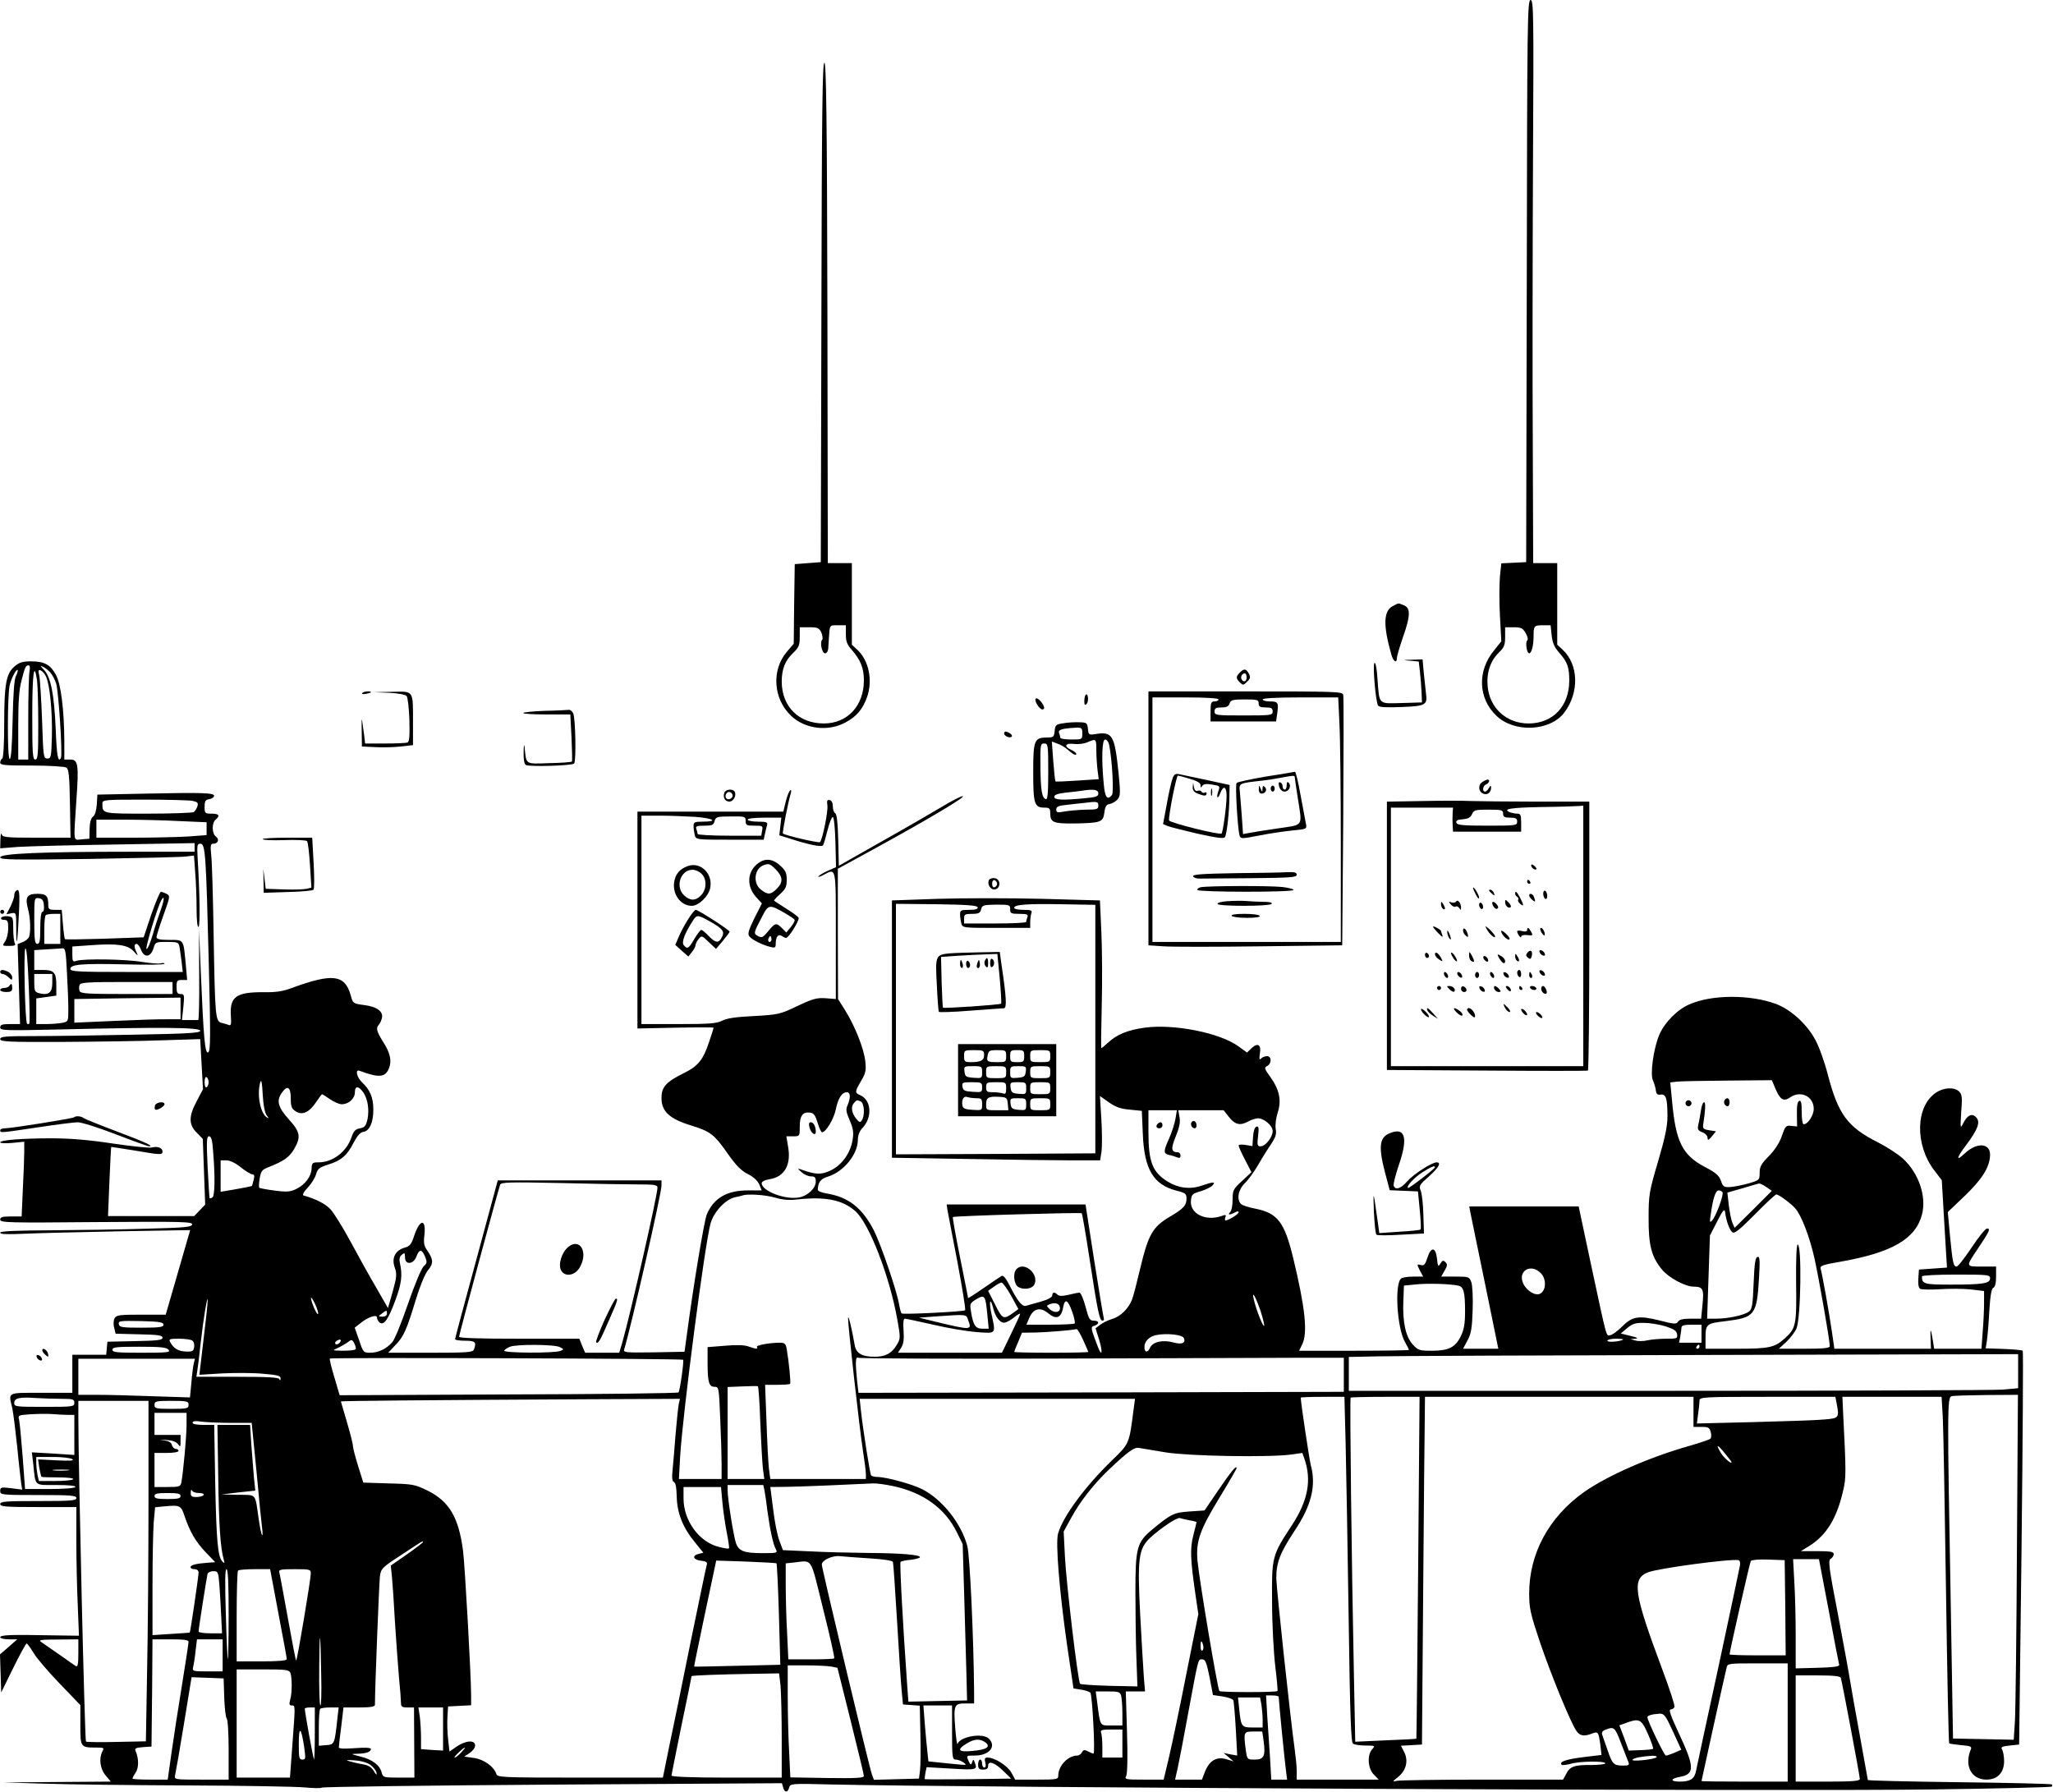 <svg width="1366" height="1192" viewBox="0 0 1366 1192" fill="none" xmlns="http://www.w3.org/2000/svg">
<path d="M1015.87 186.933L1015.47 374L1007.2 374.4L998.933 374.8L998 383.6C997.6 388.4 997.466 400.133 998 409.6L998.933 426.666L994.133 432.666C982.8 446.4 983.466 464.666 995.733 476.266C1007.73 487.733 1031.33 486.533 1040.8 474.133C1050.93 460.8 1050.4 442 1039.6 432.133L1036.13 428.933V401.733V374.666H1028.13H1020.13L1019.87 296.266C1019.6 253.2 1019.73 168.933 1020 108.933C1020.53 8.266 1020.4 -0 1018.4 -0C1016.27 -0 1016.13 14 1015.87 186.933ZM1032.4 422.533C1032.93 427.6 1034.13 430.4 1037.33 434.133C1042.93 440.4 1044.13 443.866 1044.13 452.8C1044.13 469.866 1033.2 481.333 1017.07 481.333C1002.53 481.333 991.333 471.333 989.866 456.933C988.933 447.733 991.6 439.6 997.466 434C1000.8 430.8 1001.47 429.066 1001.47 423.733V417.333H1007.2C1012 417.333 1013.2 417.866 1015.07 421.066C1016.4 423.333 1016.93 425.466 1016.13 426.133C1014.8 427.466 1015.87 434.666 1017.47 434.666C1019.07 434.666 1020.4 429.333 1020.4 423.333C1020.4 416.266 1020.8 416 1026.67 416H1031.73L1032.4 422.533Z" fill="black"/>
<path d="M546.533 207.6L546.133 374L537.467 374.667L528.8 375.333L528.4 401.867L528.133 428.267L523.6 433.6C513.2 445.734 514.4 464.934 526.4 476.267C535.6 485.067 551.067 486.934 562.533 480.667C570 476.667 574 471.867 576.933 463.734C580.8 452.534 578.133 439.334 570.267 432.134L566.8 428.934V401.733V374.667H558.8H550.8L550.533 208.4C550.267 77.2 549.733 42.133 548.533 41.733C547.2 41.2 546.8 75.334 546.533 207.6ZM562.8 422C562.8 426.534 563.6 428.934 566.667 432.267C572.667 439.2 574.8 444.534 574.8 452.667C574.8 469.6 563.867 481.334 548.133 481.334C531.467 481.334 520.267 470.134 520.133 453.6C520.133 445.067 522.4 439.334 528 434.134C531.467 430.8 532.133 429.2 532.133 423.734V417.334H538.533C544 417.334 545.067 417.734 546.533 420.934C547.333 422.934 547.6 425.067 547.067 425.6C545.333 427.334 546.933 434.667 548.933 434.667C550 434.667 550.933 433.334 551.067 431.6C551.2 430 551.333 427.2 551.467 425.334C552.133 415.467 551.733 416 557.467 416H562.8V422Z" fill="black"/>
<path d="M926.533 403.334C920.533 406.667 920.267 416 925.6 434.934C926.933 440.134 929.467 441.867 929.467 437.6C929.467 436.4 931.333 430.267 933.467 424C938.533 409.734 938.667 404.4 934 402.667C930 401.067 930.933 401.067 926.533 403.334Z" fill="black"/>
<path d="M938.399 439.6L943.999 440.133L944.799 447.067C945.199 450.933 945.733 456.933 945.866 460.667L946.133 467.333L932.666 467.733C916.799 468.133 917.866 469.2 916.533 451.733C916.133 444.8 915.199 440.4 914.533 441.067C913.199 442.4 915.333 466.933 916.933 469.467C917.599 470.533 922.399 470.8 932.399 470.4C948.666 469.733 949.866 469.067 948.799 461.333C948.533 458.8 947.866 452.667 947.333 447.6L946.533 438.667L939.599 438.933C933.066 439.067 933.066 439.2 938.399 439.6Z" fill="black"/>
<path d="M9.733 443.333C4.133 448 2.8 455.067 2.8 481.2C2.8 494.8 2.267 504.133 1.467 504.667C0.667 505.067 0.133 506.4 0.133 507.467C0.133 509.067 3.733 509.333 21.2 509.333C32.667 509.333 43.067 510 44.133 510.667C45.733 511.6 46.267 516.133 46.533 534.667L46.933 557.333H24.267C3.867 557.333 1.6 557.067 1.067 554.933C0.667 553.733 0.4 555.333 0.267 558.533L0.133 564.4L11.867 563.467C18.267 563.067 47.333 562.267 76.4 561.867L129.467 560.933V563.867V566.667H87.067C27.867 566.667 0.133 567.867 0.133 570.4C0.133 572 8 572.133 59.2 571.467C91.6 570.933 120.533 570.267 123.6 569.867L129.067 569.2L129.867 580.267C130.4 586.4 130.8 597.2 130.8 604.4C130.8 612.4 131.333 617.2 132.133 616.667C133.2 616 132.933 593.867 131.467 570.267C131.067 562.267 131.2 561.333 133.333 561.333C136.667 561.333 137.067 568 138.933 641.2C140.133 689.333 140.133 699.2 138.533 700.133C136.4 701.467 135.467 690.933 133.6 646.667L132.4 618L132.533 648.267C132.667 665.067 132.4 678.667 131.867 678.667C131.2 678.667 128.667 678.667 126 678.667H121.067L122 670C122.8 661.867 122.667 661.333 120.133 661.333C118 661.333 117.467 660.4 117.467 656.667C117.467 652.533 117.867 652 120.933 652H124.533L123.6 641.6C122 624.667 122.533 625.333 112.667 625.333C106.267 625.333 104.133 624.8 104.133 623.467C104.133 622.533 106.267 615.867 108.8 608.8C113.2 596.533 113.333 596 110.8 594.667C109.467 594 107.733 593.333 107.067 593.333C106.4 593.333 103.6 600.133 100.667 608.4L95.6 623.6L69.733 624.533C55.467 624.933 43.467 625.2 43.2 624.8C42.933 624.533 42.267 620 41.867 614.8L41.067 605.333H36.667C32.8 605.333 32.133 604.933 32.133 602.133C32.133 596 30.8 594.667 24.8 594.667C17.867 594.667 16.533 597.067 18.667 604.933C20.267 610.667 20.533 620 19.333 623.333C18.8 624.533 16.933 626.133 15.067 626.8L11.733 628.133L12.533 654.667L13.333 681.333H6.667C1.467 681.333 0.133 681.733 0.133 683.6C0.133 685.6 3.333 685.733 38.533 684.933C106.933 683.333 132.8 683.467 133.2 685.733C133.467 687.2 126.4 687.733 88.533 688.4C63.733 688.933 33.733 689.333 21.867 689.333C3.467 689.333 0.133 689.6 0.133 691.333C0.133 693.067 5.467 693.333 41.2 693.2C63.733 693.067 93.6 692.667 107.733 692.133L133.2 691.333L134.133 708L135.067 724.667L130.933 732.533C125.467 742.667 125.467 748.267 130.933 753.6L134.933 757.733L135.733 779.6L136.533 801.467L132.933 805.2L129.2 809.067H100.533H71.867L72.8 786.133C73.333 773.6 73.867 763.2 74 763.067C74 763.067 80.8 764 88.8 765.333C106.8 768.4 108.133 768.533 108.133 766.133C108.133 763.733 104.8 762.4 100.933 763.467C99.333 763.867 87.733 762.667 75.067 760.8C59.333 758.4 46.667 757.333 34.4 757.333C14.667 757.333 0.133 758.533 0.133 760C0.133 760.667 3.733 760.8 8.133 760.4L16.133 759.6V766.267C16.133 769.867 15.733 781.067 15.2 791.067L14.4 809.333H7.2C1.6 809.333 0.133 809.733 0.133 811.467C0.133 813.467 5.733 813.6 64.133 813.067C121.467 812.667 128.133 812.8 127.867 814.667C127.467 816.4 123.067 816.8 97.467 817.467C80.933 818 52.267 818.4 33.867 818.533C10.267 818.667 0.133 819.067 0.133 820.133C0.133 821.2 4.933 821.333 16.533 820.8C25.467 820.4 53.867 819.733 79.6 819.2L126.533 818.4L118.4 846.533L110.267 874.667H93.867C79.333 874.667 77.467 874.933 76.267 877.067C75.467 878.533 75.333 881.333 76 883.467L76.933 887.333L92.533 887.733C105.067 888 108.133 888.4 108.133 890C108.133 891.6 104.667 892 89.867 892.267L71.467 892.667L71.067 896.933L70.667 901.333H59.333H48.133V914V926.667H27.467C4.4 926.667 5.6 926 8.133 936.667C8.8 939.6 10.267 951.333 11.467 962.667C12.533 974 13.867 985.067 14.133 987.2L14.8 991.067L7.467 990.133C0.667 989.333 0.133 989.467 0.133 992C0.133 994.533 0.933 994.667 25.467 994.667C47.067 994.667 50.8 994.933 50.8 996.667C50.8 998.4 47.067 998.667 25.467 998.667C3.867 998.667 0.133 998.933 0.133 1000.67C0.133 1002.4 3.867 1002.67 25.467 1002.67H50.8V1025.07C50.8 1037.47 51.2 1056.8 51.733 1068L52.533 1088.27L33.333 1088C7.333 1087.47 0.133 1087.73 0.133 1089.33C0.133 1090 2.667 1090.67 5.867 1090.67H11.467L5.733 1095.73L0 1100.67L0.4 1113.33L0.8 1126L8.8 1109.73C13.2 1100.8 17.2 1093.47 17.733 1093.47C18.133 1093.33 20.133 1096.13 22.267 1099.6C24.267 1103.07 32.133 1112.27 39.733 1120.13L53.467 1134.4V1147.73C53.467 1162.67 53.467 1162.67 64.533 1162.67C69.067 1162.67 69.467 1162.93 68.133 1165.2C65.733 1169.87 66.533 1176.8 70.267 1181.2L73.733 1185.33L37.867 1185.6L2.133 1185.87L28.8 1186.67C43.467 1187.2 86.4 1187.73 124.133 1187.87C161.867 1188 197.333 1188.67 202.8 1189.2C208.267 1189.73 213.467 1189.87 214.133 1189.33C214.933 1188.8 284 1187.87 367.867 1187.33L520.267 1186.4L521.067 1189.2C522 1192.8 524.133 1192.8 525.067 1189.33C525.733 1186.67 526.533 1186.53 551.333 1187.2C641.067 1189.33 1190.8 1191.87 1286 1190.53C1329.2 1190 1364.8 1189.07 1365.2 1188.67C1365.6 1188.27 1365.6 1187.6 1365.2 1187.2C1364.8 1186.8 1337.07 1186.13 1303.6 1185.73C1270.13 1185.33 1242.8 1184.67 1242.8 1184.27C1242.8 1184 1240.4 1170.67 1237.47 1154.67C1234.53 1138.67 1231.6 1122.13 1230.93 1117.87C1230.27 1113.47 1226.67 1093.87 1222.93 1074.13C1216.8 1042.53 1216.27 1038 1218.13 1037.07C1219.2 1036.4 1220.13 1034.93 1220.13 1034C1220.13 1032.4 1217.87 1032 1209.2 1032H1198.27L1204.27 1028.27C1215.33 1021.2 1222.13 1010.13 1226.27 992.133C1228.4 983.467 1228.4 980 1226.4 940.933L1225.87 929.333H1258.8H1291.87L1292.67 942.933C1293.07 950.533 1294 1002.27 1294.8 1058C1295.6 1113.73 1296.53 1159.47 1296.93 1159.87C1297.2 1160.13 1300.8 1160.67 1304.93 1161.07C1311.07 1161.6 1312.13 1162 1311.33 1163.87C1306.8 1174.67 1311.6 1184 1321.73 1184C1329.07 1184 1333.47 1179.33 1333.47 1171.73C1333.47 1168.53 1332.8 1165.07 1332.13 1164C1331.07 1162.4 1332 1161.87 1337.2 1161.33L1343.47 1160.67L1345.07 1030C1345.87 958.133 1346.27 899.067 1345.87 898.667C1345.6 898.267 1339.87 897.733 1333.2 897.467L1321.2 897.067L1322 892.133C1322.4 889.467 1323.2 880.667 1323.6 872.4C1324.27 861.733 1325.07 857.333 1326.27 856.8C1327.47 856.267 1328.13 853.733 1328.13 849.333V842.667H1318.67C1307.73 842.667 1307.87 842.933 1315.87 830.933C1323.6 819.467 1324.67 817.333 1322.13 817.333C1321.07 817.333 1316.4 823.067 1311.87 830C1307.2 836.933 1302.8 842.667 1301.87 842.667C1299.73 842.667 1299.2 840.267 1297.47 822.267L1296 806.4L1307.33 795.6C1319.2 784.133 1324 776.267 1324.13 768.267C1324.13 760.4 1315.33 759.867 1307.33 767.333C1301.33 773.067 1301.6 770.533 1308 762.133C1316.4 750.933 1318.13 746 1314.27 742.8C1311.73 740.667 1308.93 742.133 1306.4 747.067C1304.27 751.2 1304.27 751.067 1304.93 739.867C1305.73 730.267 1305.47 728.133 1303.6 726.267C1300.4 723.067 1293.33 723.467 1288.13 726.933C1274.53 736.133 1274 761.333 1286.8 778.4L1292 785.2L1293.47 810.267C1294.27 824 1295.07 837.067 1295.2 839.333L1295.47 843.333L1286.13 844L1276.8 844.667L1276.4 850.533C1276.13 854.133 1276.53 856.8 1277.6 857.467C1278.53 858 1284.53 858.133 1290.8 857.733C1297.07 857.333 1306.27 857.333 1311.2 857.867L1320.13 858.933V867.067C1320.13 871.6 1319.73 880.267 1319.2 886.267L1318.4 897.333H1302.67H1286.93L1286.13 892.267C1284.67 883.6 1284.27 883.067 1284.53 890.4L1284.8 897.333H1252.67H1220.53L1218.93 886.267C1217.2 874.133 1212.4 847.2 1211.33 843.867C1210.93 842.133 1213.33 841.333 1224.4 839.467C1258.67 833.467 1274.53 824.4 1278.8 808.133C1282 796.133 1276.67 780.533 1266.27 770.933C1262.93 767.867 1255.47 763.067 1249.47 760C1229.33 749.867 1223.07 741.467 1216.13 714.8C1214 706.533 1210.27 696.133 1207.87 691.867C1202.4 681.467 1191.6 671.733 1181.87 668C1164.67 661.6 1139.2 661.6 1124.27 668.133C1116.27 671.467 1107.73 680 1104.13 688.267C1100.27 697.067 1097.73 714.933 1099.87 718.933C1100.67 720.667 1101.47 723.467 1101.73 725.333C1102 727.867 1102.8 728.533 1104.93 728.267C1108.53 727.733 1109.47 730.8 1109.47 742.8C1109.47 749.333 1107.87 756.933 1103.2 772.8C1097.33 792.667 1096.93 795.067 1096.93 810C1096.8 828.267 1098.8 836.133 1105.73 844.533C1110.13 850 1121.2 856 1126.8 856C1133.07 856.133 1133.87 857.467 1132.8 867.867L1131.87 877.333H1124.67C1119.73 877.333 1117.2 878 1116.53 879.333C1115.47 881.067 1114 881.067 1104.27 878.533C1090.4 875.067 1086 875.733 1079.2 882.667C1076.4 885.467 1072.93 888 1071.6 888.267C1068.53 888.8 1069.6 892.4 1058.67 841.6L1050.4 802.667H1014H977.6L978.4 806.933C978.933 809.333 983.2 830.667 988.133 854.267L996.933 897.333H985.2H973.467L976.533 891.6C978.933 887.067 979.467 883.333 979.867 871.333C980.133 862.933 979.733 855.067 978.933 852.933C977.6 849.467 977.2 849.333 968.267 849.333H958.933L961.2 845.333C963.067 842.133 963.2 841.2 961.733 839.733C960.267 838.267 959.733 838.533 958.4 840.667C956.933 843.067 956.667 842.667 956.133 837.333C955.2 829.467 952.133 829.333 949.733 836.8C948.267 841.467 947.467 842.267 945.2 841.6C942.667 840.933 942.667 841.067 944.667 845.2L946.933 849.333H940.533C936.933 849.333 933.333 849.867 932.4 850.533C927.733 853.467 929.467 883.867 934.933 893.067C936.267 895.467 937.467 897.733 937.467 898.133C937.467 898.4 921.067 898.667 900.933 898.667H864.4L866.4 894.533C870.267 886.933 868.4 870 860.533 837.333C854.667 813.067 850.133 807.067 835.2 804.133C830.8 803.333 826.533 801.867 825.733 801.067C822.667 798 823.867 791.467 828.267 787.2C830.533 785.067 834.133 780 836.533 776C838.8 772 842.667 765.733 845.2 762C848.8 756.667 849.467 754.667 848.8 751.067C848.4 748.533 848.933 744.133 850.133 740.267C852.8 732.133 851.333 724.933 845.067 716.267C841.2 710.933 841.067 710.267 843.2 709.2C846.267 707.467 846.133 702.667 843.067 702.667C841.733 702.667 840 703.333 839.067 704.267C838 705.333 837.733 704.667 838.267 701.067C839.333 695.067 836.933 693.467 832.8 697.333L829.733 700.267L824 696.133C811.6 687.067 780.8 681.067 761.6 683.733C750.133 685.333 743.067 688.267 737.067 693.867C735.067 695.733 733.067 697.333 732.8 697.333C732.533 697.333 732.667 684.533 733.067 668.933C733.467 653.467 733.333 631.333 732.8 619.867L731.867 599.067L693.2 598C672 597.467 640.8 597.467 624 598L593.467 599.067V684.667V770.267L643.733 771.067C671.333 771.6 702.533 772 712.933 772H732L732.933 766C733.333 762.667 733.333 753.067 732.8 744.533L731.867 729.2L737.733 733.333C742.267 736.533 745.6 737.733 751.733 738.267L759.733 739.067L760.4 754.533C761.333 778 767.467 788.133 782.667 792.133C788.667 793.6 789.467 794.267 789.467 797.333C789.467 802 787.6 804.133 777.733 809.867C766.933 816.4 764 821.6 758.8 843.333C756.533 852.933 754.133 862.4 753.2 864.667C750.933 870.533 745.6 875.867 740.133 877.467C737.467 878.267 733.867 880 732.133 881.333L728.933 883.733L731.333 891.333C733.733 899.2 733.333 903.2 730.667 896.533C725.6 883.333 725.467 882.8 728.267 882C731.733 880.8 731.467 878.667 727.733 878.667C725.067 878.667 724.4 877.467 722.267 869.333C720.933 864.267 719.067 860 718.267 860C717.467 860 714.133 860.667 710.933 861.467C706.933 862.4 704.667 862.4 703.6 861.333C701.733 859.467 700.133 859.6 700.133 861.867C700.133 863.067 697.2 864.667 692.533 866C688.267 867.2 683.867 868.4 682.533 868.8C680.133 869.467 676.933 865.6 671.6 854.933C669.2 850.267 667.467 848.267 666.4 848.933C665.467 849.467 660.133 853.067 654.533 856.933C648.8 860.933 644.133 863.867 644.133 863.6C644.133 863.333 641.733 851.2 638.8 836.667C635.867 822.133 633.733 810 634 809.733C634.8 808.933 719.067 806.533 719.733 807.2C720.133 807.6 722.533 821.6 725.067 838.267C730.4 872.933 731.6 878.667 733.6 878.667C734.4 878.667 734.8 877.867 734.4 876.933C734.133 876.133 731.2 858.667 728 838.267L722.267 801.333H676H629.867L630.4 804.933C630.8 807.067 633.733 822.667 637.067 839.733C640.267 856.933 642.667 871.333 642.133 871.733C641.2 872.667 601.333 874.667 600 873.867C599.467 873.6 598.8 870.933 598.267 868C596.933 859.467 586.267 828.267 581.6 818.933C573.867 803.733 564.667 796.4 549.867 794C546.667 793.467 544.133 792.4 544.133 791.6C544.267 786.533 546 784.267 550.933 782.8C561.333 779.6 570.8 768 570.8 758.267C570.8 755.333 571.867 752.533 574.133 750.133C580.533 743.2 579.733 731.867 572.4 728.667C568.667 727.067 568.667 726.4 572.933 719.2C576 714 576.4 712.133 575.733 706.133C574.933 697.867 568.667 682.133 562.133 671.867L557.6 664.667L557.467 621.333V578L583.067 564C618.533 544.533 642.4 530.267 640.667 529.733C639.733 529.467 633.467 532.667 626.667 536.8C619.733 540.933 601.6 551.467 586.133 560.133L558.133 576L557.733 559.067C557.467 547.467 556.8 541.733 555.733 541.067C554.8 540.533 554.133 538.4 554.133 536.4C554.133 534.133 553.333 532.533 552 532.267C550.4 532 550 532.8 550.533 535.867C551.067 539.733 547.333 558.4 545.6 560.267C544.933 561.067 522 555.733 520.933 554.533C520.4 554 524.533 532.933 526.133 528C526.667 526.133 526.533 525.333 525.733 525.867C525.067 526.267 523.733 529.6 522.8 533.333L521.2 540H472.667H424.133V612.133V684.267L449.467 683.733C463.467 683.467 474.8 683.467 474.8 683.733C474.8 684 473.6 688 472 692.667C468 704.933 464.667 709.2 455.2 713.867C443.067 719.867 440.133 723.2 440.133 730.533C440.133 739.467 445.467 744.4 459.867 748.8C472.8 752.8 475.2 754.667 484.533 768C489.733 775.333 493.067 778.8 497.467 781.067C501.333 782.933 504 785.467 505.2 788L506.8 792H497.467C483.6 792 474.8 797.2 470.267 808C468.533 812.267 461.467 854.667 457.2 886.667L455.467 899.333L435.067 899.733C416 900 414.667 899.867 415.333 897.733C420.267 881.333 440.133 794 440.133 788.8V785.333H385.733H331.2L317.067 837.6C309.2 866.4 302.8 890.4 302.8 890.933C302.8 891.6 305.867 892 309.467 892C316.267 892 317.2 892.933 315.333 897.867C314.667 899.733 310.8 900 286.4 900H258.267L263.067 894.933C268.667 889.2 270.533 884.933 276.8 864.267C279.6 855.2 282.8 847.467 284.8 845.067C288.533 840.667 288.4 837.867 284.133 831.733C282.133 828.933 281.733 826.8 282.4 821.6C283.6 810.667 279.333 810.933 275.6 822.133C273.733 827.867 272.667 829.2 269.067 830.133C262.933 832 260.4 837.067 262.667 843.333C264.133 847.6 264 849.467 261.333 859.2L258.133 870.267L250.4 856.8C246 849.333 238.267 835.467 233.2 826C228 816.4 222 806.667 219.733 804.4C216.267 800.8 210 797.6 201.867 795.333C201.067 795.067 202.133 792.8 204.667 790.267C207.067 787.733 209.6 783.733 210.267 781.333C211.333 777.6 212.533 776.667 218.4 774.8C227.067 772.133 231.067 768.667 235.333 760.133C237.733 755.6 239.733 753.333 241.733 753.067C245.867 752.533 248.533 746.533 248.4 738C248.4 730.267 246.133 724.933 240.933 720.133C237.333 716.8 236.133 711.2 239.2 712.4C252.267 717.2 256.267 716.933 258.8 710.8C260.8 705.733 259.733 700.533 254.667 692.8C250.667 686.267 250 684 252 681.867C252.667 681.2 253.6 679.333 254 677.733C255.467 673.2 250.933 669.733 242.267 668.667C234.933 667.733 234.8 667.6 233.333 662.133C229.467 648.4 221.333 647.333 194.133 657.333C188.133 659.6 183.467 660.267 175.467 660.133C157.2 660 152.8 663.067 153.6 675.867C154 681.2 153.733 682.533 152.4 682C151.333 681.6 149.2 680.933 147.467 680.533C143.333 679.467 143.067 677.067 142.133 621.333C141.733 596.8 141.067 573.2 140.533 568.933C139.867 562.533 140.133 561.333 141.867 561.333C145.067 561.333 146.133 558.533 143.733 556.667C140.933 554.667 140.8 547.6 143.467 545.333C146.667 542.667 145.733 541.333 140.8 541.333C136.4 541.333 136.133 541.067 136.133 536.8C136.133 533.067 136.667 532.133 139.067 531.733C140.667 531.467 142.133 530.667 142.4 529.733C143.2 527.467 135.733 527.2 97.467 528L64.8 528.667L64.4 535.2C64.133 539.2 63.2 542.4 61.867 543.333C60.533 544.267 59.733 547.2 59.6 551.467L59.467 558L54.533 558.4C48.533 558.933 48.933 561.333 50.8 532.667C52.533 508.4 52 505.333 46.667 505.333H42.8V492.933C42.667 472 40.533 455.067 37.2 448.933C33.467 442.133 29.467 440 20.533 440C15.2 440 12.8 440.667 9.733 443.333ZM19.6 446.8C19.2 449.067 18.8 463.2 18.8 478.133V505.333H15.467H12.133V483.2C12.133 467.333 12.667 458.8 14.267 452.933C16.667 443.6 17.067 442.667 19.067 442.667C19.867 442.667 20.133 444.267 19.6 446.8ZM33.6 447.6C34.8 448.933 36.533 452.133 37.333 454.667C38.933 459.2 41.733 502.267 40.533 504.267C38.667 507.733 37.733 503.067 37.067 484.933C36 461.733 33.867 450.667 29.333 445.733C26.533 442.8 26.533 442.533 28.8 443.733C30.267 444.4 32.4 446.133 33.6 447.6ZM10.667 449.6C9.467 451.733 8.8 461.067 8.4 479.067C8 497.467 7.333 505.333 6.4 504.933C4.8 504.4 4.933 462.8 6.4 456C7.467 451.467 10.8 444.933 11.733 445.733C12 446.133 11.6 447.867 10.667 449.6ZM30.667 450.267C33.2 455.733 34.933 474 34.533 490C34.133 503.6 34 504.667 31.467 504.667C28.933 504.667 28.8 503.467 28 479.333C27.467 465.333 26.667 452 26.133 449.6C25.333 446.133 25.467 445.467 27.067 446C28.267 446.533 29.867 448.4 30.667 450.267ZM24.667 452.8C25.067 456.267 25.467 469.467 25.467 482.133C25.467 501.867 25.2 505.333 23.467 505.333C21.733 505.333 21.467 501.2 21.467 476C21.467 448.267 22.667 439.067 24.667 452.8ZM128 532.8C131.6 533.6 132 534.133 131.333 536.533C130.8 538 129.733 539.733 128.933 540.267C128.133 540.8 114.533 541.333 98.667 541.333C67.733 541.333 68.133 541.467 68.133 534.533C68.133 532.133 69.467 532 96 532C111.333 532 125.733 532.4 128 532.8ZM462.533 543.467C474.8 544.4 478.267 546.667 467.333 546.667C462.133 546.667 461.467 547.067 461.467 549.6C461.467 551.333 461.867 554 462.267 555.6C463.067 558.667 463.467 558.667 485.6 558.667H508.133L508.933 554.933C509.333 552.933 510 550.267 510.4 548.933C510.933 547.067 510 546.667 504.267 546.667C500.533 546.667 497.467 546 497.467 545.333C497.467 544.533 502.133 544 508.667 544H519.867L519.2 549.867L518.533 555.733L524.933 557.733C538.4 562.133 546.8 563.733 547.6 562.4C548.133 561.6 549.467 556.933 550.667 552.133C551.867 547.333 553.467 543.467 554.133 543.6C554.933 543.867 555.6 550.933 555.867 560.4L556.267 576.933L550.8 579.333C547.733 580.667 545.067 582.4 544.533 583.067C544.133 583.733 545.733 583.333 547.867 582.133C556.533 577.6 556.133 575.733 556.133 622.267V664.667L549.333 664.133C543.467 663.733 540.667 664.533 530.533 669.333C519.067 674.8 518 675.067 501.733 676C489.733 676.533 483.6 677.467 480.533 679.067C476.933 680.933 472.267 681.333 451.467 681.333H426.8V612V542.667H438.533C445.067 542.667 455.867 543.067 462.533 543.467ZM496.133 546.267C496.133 549.067 496.8 549.333 502 549.333C507.467 549.333 507.733 549.467 507.067 552.667L506.533 556H485.333C473.333 556 464.133 555.467 464.133 554.8C464.133 554.133 463.733 552.667 463.333 551.467C462.667 549.733 463.6 549.333 468.667 549.333C473.867 549.333 474.8 548.933 475.467 546.267C476.267 543.467 477.067 543.2 486.267 543.2C495.733 543.067 496.133 543.2 496.133 546.267ZM119.2 546.267L137.467 547.067V551.333V555.6L125.2 556.533C118.533 556.933 102 557.333 88.533 557.333H64.133V551.333V545.333H82.533C92.8 545.333 109.2 545.733 119.2 546.267ZM29.2 602.267C29.467 604.8 29.067 606.667 28.267 606.667C27.333 606.667 26.8 610.667 26.8 617.333C26.8 625.867 26.4 628 24.8 628C23.2 628 22.8 625.333 22.8 612.533C22.8 597.333 22.8 597.2 25.867 597.6C28.133 597.867 28.933 599.067 29.2 602.267ZM106.933 605.467C105.467 609.467 102.933 617.067 101.467 622.4C99.867 627.733 98.133 631.733 97.467 631.333C96.533 630.667 105.067 602.533 107.467 598.667C109.6 595.2 109.333 598.8 106.933 605.467ZM650.533 603.6C650.8 604.8 649.2 605.333 644.933 605.333C639.467 605.333 638.8 605.6 638.8 608.267C638.8 610 639.2 612.667 639.6 614.267C640.4 617.333 640.8 617.333 662.933 617.333H685.467V613.467C685.467 611.333 685.867 608.667 686.267 607.467C686.933 605.733 686 605.333 680.933 605.333C677.6 605.333 674.8 604.8 674.8 604C674.8 601.867 682.8 601.2 706.133 601.6L728.8 602V684.667V767.333L662.533 767.733L596.133 768V684.667V601.333L623.067 601.6C643.067 601.867 650 602.4 650.533 603.6ZM672.133 604.933C672.133 607.733 672.8 608 678.267 608C683.333 608 684.267 608.4 683.6 610.133C683.2 611.333 682.8 612.667 682.8 613.333C682.8 614 673.467 614.4 662.133 614.4H641.467V611.2C641.467 608.4 642 608 646.8 608C651.2 608 652.267 607.467 652.8 604.933C653.467 602.267 654.4 602 662.8 601.867C671.733 601.867 672.133 602 672.133 604.933ZM40.133 618V628H34.8H29.467V618.933C29.467 613.867 29.867 609.333 30.4 608.933C30.8 608.4 33.2 608 35.733 608H40.133V618ZM119.333 629.6C119.733 631.333 120.267 635.867 120.8 639.6L121.6 646.667H84.133C52.4 646.667 46.8 646.4 46.8 644.667C46.8 641.6 54.533 640.933 82.933 641.6C97.6 642 109.467 641.867 109.467 641.2C109.467 640.667 108.267 640.533 106.933 640.933C105.467 641.333 99.867 640.8 94.533 640C84.133 638.133 55.867 637.733 51.067 639.2C48.4 640.133 48.133 639.733 48.133 634.933V629.733L61.333 628.8C78.4 627.6 85.333 628.667 89.2 633.2C91.733 636.133 92 636.267 90.933 633.733C89.067 630 89.067 628 90.933 628C91.733 628 93.067 629.867 93.867 632C96 637.467 100.267 636.933 102.133 630.933C103.333 626.8 103.467 626.667 111.067 626.667C118 626.667 118.8 626.933 119.333 629.6ZM19.467 681.067C19.067 681.467 18.4 681.467 18 681.067C16.667 679.733 15.6 633.867 16.8 631.2C17.6 629.6 18.4 638.533 19.067 654.533C19.733 668.667 19.867 680.667 19.467 681.067ZM44.533 646.933C45.067 655.733 45.467 666.8 45.467 671.333C45.467 679.6 45.467 679.733 41.333 680.533C39.067 680.933 34.267 681.333 30.667 681.333H24.133V672.8V664.267L30.8 663.333L37.467 662.4V655.467C37.467 647.067 36 645.333 28.533 645.333H22.8V638.667V632.133L31.2 631.6C35.733 631.333 40.4 631.067 41.6 630.933C43.467 630.667 43.867 633.067 44.533 646.933ZM34.8 653.867C34.8 660.4 32.4 662.4 26 660.8C23.2 660 22.8 659.2 22.8 654V648H28.8H34.8V653.867ZM114.8 657.333V661.333H84.267C58.4 661.333 53.6 661.067 52.933 659.333C52.533 658.267 52.533 656.4 52.933 655.333C53.6 653.6 58.4 653.333 84.267 653.333H114.8V657.333ZM120.133 670.933V678.133H111.867C107.2 678 91.333 678.533 76.533 679.2L49.467 680.4V672.533V664.667L84.8 664.133L120.133 663.733V670.933ZM138.8 720C138.8 721.333 138.267 722.933 137.467 723.333C136.667 723.867 136.133 722.4 136.133 720C136.133 717.6 136.667 716.133 137.467 716.667C138.267 717.067 138.8 718.667 138.8 720ZM177.467 742.133C178.933 743.867 178.933 744.267 177.6 743.467C173.2 740.8 170.8 728 173.2 720C173.867 717.733 174.4 720.267 174.8 728.133C175.2 735.467 176.267 740.533 177.467 742.133ZM1181.47 724.667C1184.53 731.733 1186.8 733.067 1191.07 730.133C1198.13 725.2 1206.8 729.467 1206.8 737.733C1206.8 742 1202.93 748 1200.13 748C1199.33 748 1198.8 744.4 1198.8 739.867C1198.8 734 1198.4 732 1197.2 732.4C1196 732.8 1195.47 735.733 1195.6 741.2L1195.73 749.467L1191.87 749.067C1188.27 748.667 1187.87 749.2 1185.6 755.733C1184 760.4 1180.93 765.067 1176.93 769.2C1171.87 774.267 1170.8 776.267 1170.8 780.267C1170.8 785.067 1170.67 785.2 1163.47 787.333C1159.47 788.4 1154 789.6 1151.33 789.733C1147.07 790 1146.4 789.6 1145.07 785.6C1143.73 782 1141.6 780.133 1134.13 776.267C1119.33 768.4 1114.93 759.467 1112.53 732.4L1111.33 720.133L1116.13 719.6C1118.67 719.333 1133.87 719.067 1149.87 718.933L1178.93 718.667L1181.47 724.667ZM242 727.2C244.8 731.6 245.733 738.533 244.533 744.667C243.467 749.067 242.667 750.133 239.6 750.667C236.533 751.2 235.333 752.4 233.867 756.667C230.533 766.4 221.333 773.333 211.867 773.333C207.867 773.333 207.467 773.733 207.333 777.467C207.067 782.667 203.2 788 197.333 790.933C193.333 792.933 191.067 793.2 182.933 792.133C177.6 791.467 172.933 790.533 172.533 790.267C172.133 789.867 172.267 787.067 172.8 784C173.6 779.2 174.4 778.133 178.667 776.533C188.8 772.533 192.4 770 195.6 764.667C200.4 756.4 199.867 753.2 192.133 744.667C184.933 736.667 183.733 732.267 187.6 726.933C191.2 721.733 193.467 723.2 193.467 730.667C193.467 736.133 194 737.6 196.667 739.333C201.067 742.267 205.733 740.133 210.267 733.333C212.267 730.4 214 728 214.267 728C214.533 728 216.933 729.467 219.6 731.333C222.267 733.2 225.733 734.667 227.333 734.667C232 734.667 236.133 730.933 236.133 726.667C236.133 722.133 238.8 722.4 242 727.2ZM565.467 729.333C565.467 730.667 564.8 733.333 564 735.2C562.667 738 562.933 739.733 565.333 745.333C567.6 750.533 568.133 753.467 567.333 758C566.133 766.8 560.267 775.067 552.8 778.667C546.4 781.733 542.8 781.6 532.8 778C530.533 777.2 530.533 777.467 533.333 779.867C535.067 781.467 537.867 782.667 539.6 782.667C542.133 782.667 542.8 783.333 542.8 786C542.8 790.533 537.6 795.6 531.6 796.667C522.533 798.4 506.8 792.4 506.8 787.2C506.8 786.133 508.8 785.067 512.133 784.533C522.133 782.933 526.667 774.8 524.267 762.267L523.2 756H527.6C532.133 756 532.133 756 532.133 749.467C532.133 742.267 534.133 739.6 539.067 740.267C541.467 740.533 542.533 742.133 544 746.933C545.067 750.533 546.4 753.333 546.933 753.333C549.467 753.333 554.8 744.667 556.133 738C557.733 730.533 560.133 726.667 563.6 726.667C564.667 726.667 565.467 727.867 565.467 729.333ZM572.667 732.8C575.067 733.733 575.6 742.133 573.467 745.333C572.267 747.067 571.733 746.8 569.467 744C566.533 740.267 566 736 568.4 733.6C570.267 731.733 570 731.733 572.667 732.8ZM782.133 744.267C781.6 747.467 779.733 753.2 778 757.2C774 766 774 767.467 777.867 768.4C779.467 768.667 781.867 769.467 783.2 770C784.8 770.667 785.467 770.4 785.467 768.8C785.467 767.6 784.667 766.667 783.867 766.667C779.2 766.533 778.933 764.533 782.267 756.133C784.8 750 785.467 746.4 784.8 743.2L784 738.667H799.067H814.133L817.867 743.333C821.867 748.4 825.333 749.067 830.8 746C832.667 744.933 835.467 744.133 836.933 744C841.067 744 846.8 748.933 846.8 752.533C846.8 756.533 842 762.667 838.8 762.667C836.533 762.667 836.4 761.867 837.067 755.867C837.733 750.267 837.467 749.067 836 749.6C834.8 750 834 752.533 833.733 756.4L833.333 762.533L828.667 761.733C826.267 761.333 824.133 761.467 824.133 762.133C824.133 762.8 826 767.067 828.4 771.6L832.667 779.867L826.4 785.733C820.533 791.067 820.133 792 820.133 798.133C820.133 801.867 819.467 805.467 818.533 806.4C816.533 808.4 818.133 808.533 821.6 806.667C823.333 805.733 824.133 805.733 824.133 806.533C824.133 807.867 817.333 812 815.333 812C814.933 812 814.933 811.067 815.333 809.867C816 808.267 815.6 808 813.067 808.933C802.4 812.8 791.6 807.6 792.4 798.8C792.8 794.667 793.333 794.133 798.933 792.533C802.4 791.467 805.867 789.733 806.8 788.667C808.933 786.133 807.467 786.133 799.6 788.8C792 791.467 784.133 790.533 777.2 786.267C766.8 780 764.133 773.067 764.133 753.2V738.667H773.6H783.067L782.133 744.267ZM141.867 766.933C143.2 783.467 142.933 795.733 141.333 796.667C140.533 797.2 139.733 797.333 139.467 797.2C139.333 796.933 138.667 787.467 138.133 776.267C137.333 758.933 137.467 756 139.067 756C140.667 756 141.333 758.667 141.867 766.933ZM160.267 776.667C163.467 779.2 166.933 781.333 168 781.333C169.2 781.333 169.467 782.4 168.8 784.933C168.267 787.067 167.733 788.8 167.6 789.067C167.333 789.2 162.533 790.267 156.933 791.2L146.8 792.933V782.533V772H150.667C152.933 772 156.667 773.733 160.267 776.667ZM423.733 788C435.333 788 437.467 788.267 437.467 790.133C437.467 795.2 419.6 873.6 414.133 892.933L412 900H400.667H389.333L387.333 895.333L385.467 890.667H345.467C318.8 890.667 305.467 890.267 305.467 889.333C305.467 887.867 331.467 791.733 332.8 788.133C333.467 786.533 339.467 786.4 371.733 787.067C392.667 787.6 416.133 788 423.733 788ZM1166.53 804.667L1154.13 816.933L1152.67 813.467C1151.87 811.6 1150.8 806.267 1150.27 801.733L1149.33 793.467L1159.07 790.667C1164.4 789.067 1169.47 787.6 1170.13 787.467C1170.93 787.2 1173.2 788.267 1175.2 789.733L1178.93 792.267L1166.53 804.667ZM1146.13 793.2C1147.07 794.8 1141.73 809.333 1139.2 812C1137.6 813.733 1137.47 813.2 1138.27 808C1139.73 797.467 1141.47 792 1143.47 792C1144.53 792 1145.6 792.533 1146.13 793.2ZM515.733 796.8C520.667 798.267 525.333 798.667 530.533 798C549.2 796 560.533 798.267 569.067 805.733C578.267 813.867 591.867 848.8 597.067 878C599.2 890 599.2 890.533 596.667 894.8C593.333 900.4 589.2 902.667 581.867 902.667C573.467 902.667 569.6 900.4 568.667 894.8C566.667 883.333 564.4 874.267 564.267 876.933C564.133 881.2 571.867 950.4 574.133 964.933C575.2 971.733 576.133 978.8 576.133 980.667V984H544.267H512.533L511.6 976.933C511.2 973.2 510.4 959.067 510 945.6L509.067 921.333H517.067C521.467 921.333 525.333 921.067 525.733 920.667C526.267 920 524.933 906.133 523.467 897.6C522.8 894 522.133 893.333 518.933 893.333C511.867 893.333 502.8 895.067 503.6 896.133C504.533 897.733 503.2 897.6 498.133 895.867C495.333 894.8 490 894.667 482.4 895.333L470.8 896.267V906.4C470.8 919.733 471.733 922.667 475.467 922.667C478.267 922.667 478.4 923.067 479.2 943.6C479.733 955.2 480.133 969.067 480.133 974.267V984H465.867H451.733L452.533 969.2C454.267 940.267 468.933 827.867 472.8 813.867C475.067 806.133 482.667 798 489.067 796.533C491.2 796.133 493.467 795.6 494.133 795.333C497.733 794.133 509.2 794.933 515.733 796.8ZM1188 798.267C1190.67 800.267 1193.6 802.8 1194.53 804C1198.67 808.667 1204.13 823.067 1207.33 837.333C1210.4 851.467 1217.47 891.6 1217.47 895.6C1217.47 896.933 1213.47 897.333 1200.53 897.333H1183.6L1188.53 892.8C1191.2 890.267 1194.27 886.267 1195.33 883.867C1198.27 876.667 1198.93 828 1196.13 828C1195.33 828 1194.93 837.467 1195.07 853.6C1195.47 881.333 1194.93 883.733 1187.87 890.133C1180.93 896.533 1177.47 897.333 1155.47 897.333H1134.8V891.6C1134.8 880.667 1134.93 880.533 1148.53 878.933C1167.6 876.533 1168.93 874.933 1170.4 850.133C1171.07 838 1170.93 835.733 1169.33 836.267C1167.87 836.8 1167.33 840.933 1166.8 853.867C1166.27 868.4 1165.73 871.2 1163.6 872.667C1160.4 875.067 1149.73 877.333 1141.87 877.333H1135.87L1136.8 849.6L1137.73 822L1142.53 812.667C1146.53 804.8 1147.47 803.867 1147.87 806.667C1148.53 812.267 1150.8 818.4 1152.67 819.867C1154 820.933 1157.47 818.267 1167.6 808C1174.8 800.667 1181.2 794.667 1182 794.667C1182.67 794.667 1185.33 796.267 1188 798.267ZM282.8 836C284.267 839.6 284.267 840.4 281.867 842.533C280.4 843.867 275.733 855.067 271.467 867.467C267.2 879.867 262.533 891.467 260.933 893.067C257.067 897.467 251.733 900 246.267 900C241.867 900 241.6 899.733 238.933 891.6L236 883.333L239.733 880.4C244.8 876.267 250.8 874.267 250.8 876.533C250.8 877.6 251.6 879.067 252.533 879.867C255.333 882.133 258.4 877.867 263.067 865.067C267.2 854 267.867 848.267 266.133 840.533C265.467 837.6 265.867 836 267.333 834.8C269.2 833.2 269.467 833.467 269.467 836.533C269.467 841.733 275.067 841.333 277.067 836C278.933 830.933 280.667 830.933 282.8 836ZM1025.33 847.2C1028.93 850.933 1028.8 858.267 1025.07 860.533C1022 862.533 1016.13 859.2 1013.6 854.133C1009.47 845.6 1018.67 840.133 1025.33 847.2ZM1324.13 850.533C1324.13 853.867 1319.47 854.667 1298.13 854.667C1280.13 854.667 1278.8 854.267 1278.8 849.2C1278.8 848.533 1288.53 848 1301.47 848C1322.8 848 1324.13 848.133 1324.13 850.533ZM672.8 862.133L677.6 870.933L674.533 873.2C667.733 878.133 667.067 877.867 662.133 868L657.467 858.8L661.2 856.133C663.2 854.667 665.467 853.333 666.4 853.333C667.2 853.333 670.133 857.333 672.8 862.133ZM970.267 855.333C973.867 856.133 974.8 859.467 974.8 872.533C974.8 880.667 974.133 884.533 972 888.933C968.4 896.4 963.867 898.667 952.8 898.667C944.533 898.667 943.6 898.4 940.133 894.667C935.333 889.467 933.2 879.867 933.733 865.867L934.133 855.333L942.133 854.533C949.867 853.733 964.533 854.133 970.267 855.333ZM656.933 874.533L657.867 884H653.6C649.067 884 647.467 881.733 646 872.133C645.2 867.467 645.467 866.933 649.6 864.4C655.2 861.067 655.733 861.867 656.933 874.533ZM838.8 872.4C840.4 877.467 841.467 881.867 841.067 882.133C840.4 882.933 835.733 871.2 834.267 864.667C832.533 857.6 835.6 862.8 838.8 872.4ZM211.6 874.267C210.8 875.067 206.8 865.733 206.933 863.467C206.933 862.667 208.267 864.667 209.733 867.733C211.2 870.933 212 873.867 211.6 874.267ZM135.6 889.733L132.667 914.667L148 913.733C156.533 913.333 168.667 913.333 175.2 914C184.8 914.8 186.8 915.333 186.667 917.067C186.667 918.533 186.4 918.667 185.867 917.6C185.467 916.4 178.533 916 158 916H130.667L131.333 911.6C131.733 909.333 132.667 901.333 133.467 894C134.267 886.667 135.6 876.933 136.4 872.267C139.067 856.4 138.667 864.8 135.6 889.733ZM660.8 870.267C662.133 875.867 665.2 880 668 880C669.467 880 672.4 878.4 674.667 876.533C676.933 874.667 678.8 873.6 678.8 874.133C678.8 874.667 676 880.8 672.667 887.6L666.667 900H632H597.467L599.6 896.667C601.2 894.133 601.6 891.2 601.2 885.333C600.8 880 601.067 877.333 602.133 877.333C602.933 877.333 611.333 879.2 620.933 881.333C630.4 883.6 643.333 885.733 649.867 886.267C663.2 887.2 662.667 887.867 659.6 873.733C657.867 865.733 658.933 862.8 660.8 870.267ZM713.467 872.933C714.8 876.667 715.467 880.133 715.067 880.533C714.667 880.933 707.333 881.333 698.667 881.333H682.933L684.8 876.933C687.467 870.533 692.133 869.333 697.467 873.733C702.667 878.133 706.133 876.933 707.333 870C708.533 863.6 710.533 864.533 713.467 872.933ZM705.2 869.733C705.867 873.067 701.867 874 698.667 871.2C696.133 868.933 696.133 868.667 698.4 867.733C702 866.4 704.667 867.067 705.2 869.733ZM257.467 874C257.467 875.2 256.267 876 254.533 876C251.6 875.867 251.467 875.867 254 874C257.333 871.467 257.467 871.467 257.467 874ZM644.133 878.133C646.8 885.067 646.4 885.067 623.467 879.6L611.467 876.667L622.133 875.867C643.467 874.4 642.8 874.267 644.133 878.133ZM108.8 881.333C108.8 882.933 106.267 883.333 94.133 883.333C81.2 883.333 79.467 883.067 79.067 880.933C78.667 878.8 79.867 878.667 93.733 878.933C106 879.2 108.8 879.733 108.8 881.333ZM1108.13 882.4C1113.87 884.267 1115.6 885.467 1115.87 887.733C1116.27 890.533 1115.87 890.667 1108.53 890.667C1104.27 890.667 1098.67 891.2 1096.13 891.733C1093.6 892.4 1090 892.4 1088.13 891.867L1084.8 890.933L1088.13 890.667C1090.4 890.4 1089.47 889.867 1084.93 888.8L1078.4 887.2L1082.67 883.6C1086.27 880.667 1088.27 880 1093.87 880.133C1097.73 880.133 1104.13 881.2 1108.13 882.4ZM1132.13 887.333V893.333H1124.67H1117.2L1118 889.2C1118.4 886.933 1118.8 884.133 1118.8 883.2C1118.8 881.867 1120.67 881.333 1125.47 881.333H1132.13V887.333ZM720.667 891.467C722.533 895.6 724.133 899.2 724.133 899.467C724.133 899.733 713.067 900 699.467 900C685.867 900 674.8 899.733 674.8 899.467C674.8 899.2 676 896.133 677.467 892.8L680 886.667L689.067 886.533C696.533 886.4 712.8 885.067 716.4 884.267C716.8 884.133 718.8 887.333 720.667 891.467ZM787.733 890.267C789.067 893.6 786.4 894.667 780.933 893.2C773.733 891.2 767.067 892.667 765.2 896.667C763.6 900.267 761.467 899.867 761.467 896.133C761.467 892.4 764.667 889.2 769.2 888.267C776.133 886.8 786.933 888 787.733 890.267ZM127.867 891.867C128.933 892.4 129.467 894.4 129.2 896.133C128.8 898.933 128.133 899.333 123.867 899.2C118.667 899.067 115.6 897.2 113.333 893.067C112.133 890.933 112.667 890.667 119.067 890.667C122.933 890.667 126.933 891.2 127.867 891.867ZM225.733 893.6C224.933 894.4 223.733 894.667 223.2 894.133C222.667 893.6 223.067 892.667 224.133 892C226.667 890.4 227.733 891.6 225.733 893.6ZM236.667 897.6C236.267 898.267 232.533 898.667 228.4 898.667C220.933 898.533 220.8 898.533 224.8 896.8C227.067 895.733 230 894 231.467 892.933C233.867 891.067 234.267 891.067 235.733 893.733C236.533 895.333 236.933 897.067 236.667 897.6ZM1080 891.2C1078.4 892.533 1069.47 893.333 1069.47 892C1069.47 891.333 1072 890.667 1075.07 890.667C1078.13 890.667 1080.27 890.933 1080 891.2ZM372.533 896.267C375.333 897.733 375.333 897.733 372.8 898.8C368.533 900.4 334.533 900.267 335.467 898.533C336 897.733 337.733 896.667 339.333 896C343.6 894.267 369.2 894.4 372.533 896.267ZM1130.8 896C1130.8 896.667 1130.13 897.333 1129.33 897.333C1128.67 897.333 1128.4 896.667 1128.8 896C1129.2 895.2 1129.87 894.667 1130.27 894.667C1130.53 894.667 1130.8 895.2 1130.8 896ZM112.133 898C113.6 899.733 111.467 900 94.267 900C77.867 900 74.8 899.733 74.8 898C74.8 896.267 77.733 896 92.667 896C106.8 896 110.8 896.4 112.133 898ZM1342.8 912.267V923.6L1332.53 924.533C1326.93 924.933 1226.8 925.333 1109.87 925.333H897.467V914V902.8L917.2 902.4C928 902.133 1028.13 901.733 1139.87 901.467L1342.8 900.933V912.267ZM454.533 904.667C455.2 905.333 452.4 925.467 451.467 926.4C450.933 926.933 400 927.6 338.267 927.733L226 928.267L222.533 916.533C220.533 910 219.2 904.4 219.467 903.867C220 903.067 453.6 903.867 454.533 904.667ZM707.867 903.867C782.4 903.6 854.933 903.333 868.8 903.333H894.133V914.667V926L732.667 926.4L571.2 926.667L570.267 918.533C569.067 906.533 569.2 902.4 570.933 903.333C571.733 903.867 633.333 904.133 707.867 903.867ZM128.933 907.067C128.533 908.8 127.733 914.667 127.333 920L126.4 929.733L101.6 928.933C88 928.4 71.2 928 64.533 928H52.133V916V904H90.933H129.733L128.933 907.067ZM505.867 946.267C506.4 959.333 507.2 973.2 507.6 976.933L508.533 984H496.267H484.133V953.333V922.8L493.867 922.4C499.067 922.133 503.867 922.133 504.267 922.267C504.667 922.4 505.467 933.2 505.867 946.267ZM1342 1030.27C1341.73 1086.67 1341.07 1138.27 1340.67 1145.07L1339.87 1157.47L1319.73 1157.07L1299.47 1156.67L1298 1069.33C1295.6 937.333 1295.6 929.6 1298.53 928.933C1299.73 928.533 1310.27 928.267 1321.73 928.133L1342.67 928L1342 1030.27ZM41.2 930.667C48.533 930.667 49.467 930.933 49.467 933.333C49.467 935.867 48.533 936 29.467 936C10.533 936 9.467 935.867 9.467 933.467C9.467 930.133 12.933 929.333 24.133 930.133C28.933 930.4 36.533 930.667 41.2 930.667ZM895.333 960.267C895.733 977.333 896.667 1029.07 897.333 1075.2C898.267 1143.07 898.933 1159.2 900.267 1160.13C901.333 1160.8 905.067 1161.33 908.667 1161.33C914.933 1161.33 915.067 1161.47 913.067 1163.73C909.467 1167.6 910.133 1176.8 914.133 1180.67L917.333 1184H890.133H862.8V1178.27C862.8 1175.2 862.133 1168.8 861.467 1164C858.533 1142.93 849.333 1057.2 849.2 1050C849.2 1039.6 851.6 1033.33 861.333 1018.53C872.667 1001.6 875.867 988.267 872.133 974.667C871.2 971.067 865.467 932.933 865.467 929.867C865.467 929.6 872 929.333 880 929.333H894.533L895.333 960.267ZM943.6 1042.93C943.067 1105.47 942.533 1156.67 942.4 1156.8C942.267 1156.93 933.067 1157.47 922 1157.87L901.733 1158.8L900.8 1111.73C899.333 1041.6 898 930.533 898.667 929.867C898.933 929.6 909.467 929.333 921.867 929.333H944.533L943.6 1042.93ZM1126.8 939.333V949.333H1132.13C1136.67 949.333 1137.47 949.733 1138.27 952.8C1138.8 954.667 1138.67 956.667 1138 957.2C1137.33 957.867 1131.2 959.867 1124.4 961.867C1097.47 969.467 1069.6 981.733 1054 992.667C1030.53 1009.33 1017.47 1033.6 1017.47 1060.13C1017.47 1070.13 1018.27 1073.6 1024.8 1093.07C1032.13 1114.53 1044.67 1145.2 1048.8 1151.47C1051.07 1154.93 1054 1155.47 1059.33 1153.33C1063.33 1151.87 1063.6 1152.13 1064.8 1160.8L1065.6 1167.6L1053.33 1169.07C1041.87 1170.53 1037.2 1172.13 1039.07 1174.13C1039.47 1174.53 1042.13 1174.27 1045.07 1173.47C1051.07 1171.73 1068.13 1171.47 1068.13 1173.2C1068.13 1173.73 1064.13 1174.27 1059.2 1174.27C1047.73 1174.13 1044.53 1175.2 1042.13 1180.13L1040 1184H986.4C956.933 1184 931.333 1184.4 929.467 1184.8C926.267 1185.6 926.4 1185.33 930.4 1182.13C935.733 1177.73 937.2 1171.33 934.267 1165.6L932.133 1161.47L939.2 1161.07L946.133 1160.67L946.933 1059.33C947.333 1003.6 947.867 951.6 948 943.6L948.133 929.333H1037.47H1126.8V939.333ZM1222 933.467C1223.87 943.2 1223.73 943.6 1213.87 944.4C1208.8 944.933 1187.73 945.6 1166.93 946.133L1129.07 947.067L1129.87 940.667C1130.4 937.2 1130.8 933.2 1130.8 931.867C1130.8 929.467 1132.8 929.333 1176 929.333H1221.2L1222 933.467ZM451.6 934.267C451.2 936.4 450.267 945.467 449.467 954.667C448.8 963.867 447.867 974.533 447.467 978.4C446.933 983.333 447.333 985.6 448.4 986C449.6 986.533 450.133 989.733 450.267 995.733C450.533 1006.67 454.267 1016.27 462.4 1026.13L468 1033.07L464.667 1033.87C460.133 1035.07 461.333 1037.87 466.667 1038.4C469.867 1038.8 470.8 1039.33 470.267 1041.07C469.867 1042.27 465.067 1065.47 459.467 1092.67C454 1119.73 447.6 1151.2 445.2 1162.27L441.067 1182.67H386C333.867 1182.67 330.933 1182.53 330.267 1180.27C328.667 1175.33 322 1170.53 315.333 1169.6L308.933 1168.67L312.533 1166.27C314.533 1164.93 316.133 1162.8 316.133 1161.33C316.133 1157.47 310 1157.87 303.867 1162L299.067 1165.33L298.133 1156.93C297.6 1152.4 297.467 1145.6 297.733 1142L298.133 1135.33L305.867 1134.93L313.467 1134.53V1128C313.467 1115.07 309.333 1041.73 308.133 1032C305.2 1009.47 298.933 998.933 284.533 991.733C276 987.6 274.667 987.333 258.667 986.933L241.733 986.4L238.267 975.333C236.4 969.333 234.8 963.2 234.8 961.867C234.8 960.4 232.933 953.333 230.8 946C228.667 938.667 226.8 932.533 226.8 932.4C226.8 932 285.467 931.467 391.2 930.933L452.4 930.667L451.6 934.267ZM754.267 937.6C751.333 960.8 751.467 960.4 739.867 971.6C722 988.933 707.333 1008.8 704 1020.27C702.267 1026.53 704.8 1057.73 709.867 1093.6L714.267 1123.33L719.2 1124.13C722 1124.53 724.8 1125.47 725.467 1126.13C726.8 1127.6 728.8 1166.67 727.6 1166.67C727.067 1166.67 725.333 1166 723.867 1165.2C721.6 1164 720.8 1164.13 719.867 1165.87C719.2 1167.07 717.867 1168 716.8 1168C710.667 1168 704.133 1174.8 704.133 1181.33C704.133 1183.87 703.333 1184 689.733 1184H675.467L672.933 1179.33C670.4 1174.8 661.867 1169.33 657.067 1169.33C655.2 1169.33 654.933 1170.13 655.6 1172.67C656.133 1174.67 655.867 1176 654.933 1176C654.133 1176 653.467 1174.8 653.467 1173.33C653.467 1171.87 652.933 1170.67 652.133 1170.67C651.467 1170.67 650.8 1172.13 650.8 1174C650.8 1176.67 651.467 1177.33 654.133 1177.33C656.533 1177.33 657.467 1176.67 657.467 1174.8C657.467 1171.07 662 1172.67 667.867 1178.53L672.8 1183.33L644.267 1183.73C628.533 1183.87 615.6 1183.87 615.333 1183.73C615.2 1183.47 615.333 1181.6 615.733 1179.6L616.533 1175.73L632.933 1176.67C649.867 1177.73 650.533 1177.47 648.533 1172.53C647.733 1170.27 647.6 1170.27 646.8 1172.53C646.133 1174.53 645.733 1174.4 644.4 1171.47C642.933 1168 642.933 1168 648.533 1168C658.133 1168 663.2 1162 658 1156.8C654 1152.67 638.8 1155.33 637.067 1160.27C636.8 1161.2 636.133 1156.53 635.6 1150C634.4 1134.53 634.8 1133.33 642.267 1133.33H648.133V1125.6C647.867 1090.67 645.333 1034.4 643.6 1028.53C639.6 1013.47 626.8 997.467 613.6 990.8C607.2 987.467 589.6 982.667 584 982.667C582 982.667 580 982.133 579.6 981.6C578.8 980.4 574.267 951.467 572.8 938.267L572 930.667H663.6H755.2L754.267 937.6ZM98.8 999.067C98.8 1036 98.4 1086.93 97.867 1112.4L97.067 1158.53L77.6 1158.93C66.933 1159.2 57.733 1159.07 57.2 1158.67C56.4 1158.13 52.133 976.4 52.133 943.6V932H75.467H98.8V999.067ZM125.467 934.667C125.467 937.067 124.533 937.333 114.133 937.333C103.733 937.333 102.8 937.067 102.8 934.667C102.8 932.267 103.733 932 114.133 932C124.533 932 125.467 932.267 125.467 934.667ZM44.933 941.333H49.467V954.667V968L35.333 967.067L21.2 966.267L22.133 974.133C23.733 989.2 22.4 988 37.6 988C46.133 988 50.667 988.533 50.133 989.333C49.6 990.133 42.4 990.667 32.933 990.667H16.667L15.067 968.933C14.133 957.067 13.067 946 12.667 944.4C11.867 941.6 12.4 941.467 20.267 940.933C24.933 940.667 31.467 940.533 34.667 940.8C37.867 941.067 42.533 941.333 44.933 941.333ZM124.133 948C124.133 955.6 121.867 980.133 120.667 986.267C120.133 989.067 119.333 989.333 111.467 989.333H102.8V978V966.667H110.8C115.2 966.667 118.8 966.133 118.8 965.333C118.8 964.533 118 964 116.933 964C116 964 114.8 962.8 114.4 961.467C114 959.6 112.267 958.667 108.667 958.267C105.333 957.867 105.867 957.867 110 958C114.533 958.267 117.067 959.067 118.4 960.8C120 962.933 120.133 962.8 120.133 958.933V954.667H111.467H102.8V947.333V940H113.467H124.133V948ZM154 946.667H167.467L170.667 978.933C172.267 996.8 174 1013.73 174.4 1016.67C174.8 1019.6 174.8 1021.73 174.4 1021.33C173.867 1020.93 172.933 1016.13 172.133 1010.67C169.6 993.067 170.933 994.667 158.4 994.533L147.467 994.267L158.667 992.933L169.867 991.733L168.933 982.8C168.533 978 167.733 968.133 167.2 960.933L166.4 948H155.467H144.667L145.2 982.267C145.6 1014.8 146.667 1029.73 148.8 1037.33C149.6 1040 149.467 1040.4 148.133 1039.07C144.933 1036.13 144 1025.73 143.2 986.933L142.533 948H135.333C130.8 948 128.133 947.467 128.133 946.533C128.133 945.467 130.133 945.2 134.267 945.867C137.733 946.267 146.533 946.667 154 946.667ZM1152.13 972.8C1152.13 974.4 1146.8 969.733 1144.93 966.533C1141.47 960.667 1142.53 960.667 1147.47 966.667C1150 969.733 1152.13 972.533 1152.13 972.8ZM775.467 966.267C791.067 968.8 843.867 969.733 859.067 967.733L866.533 966.667L868 970.8C872.8 984.8 870.267 998.4 859.733 1014.53C846.267 1035.07 846.133 1035.6 846.4 1066C846.4 1080.67 847.467 1099.87 848.533 1108.67C849.6 1117.47 850.267 1124.93 850 1125.07C849.333 1126 812.267 1126 811.333 1125.07C810.133 1123.73 798.133 1052.27 796.8 1038.67C795.6 1025.47 798.133 1018.13 812.133 995.2C818 985.6 822.8 977.2 822.8 976.8C822.8 974.533 819.467 978.533 810.8 991.2L801.467 1004.93L791.6 1005.6C781.2 1006.27 779.2 1007.2 766.667 1017.6C756.4 1026.13 755.467 1029.73 755.467 1059.33C755.467 1073.2 755.733 1093.07 756.133 1103.33L756.8 1122L738.133 1121.6C727.867 1121.33 719.067 1120.67 718.667 1120.27C717.2 1118.67 709.333 1052.27 708.533 1035.07L707.733 1018.93L712.8 1009.73C718.667 998.933 727.867 987.2 737.733 977.867C750.8 965.467 754.8 962.667 757.867 963.333C759.467 963.6 767.467 964.933 775.467 966.267ZM48.133 970.8C49.6 971.867 46.667 972 37.733 971.6L25.333 970.933L26.133 976.533C26.667 979.467 27.333 982.267 27.6 982.533C27.867 982.8 32.8 982.933 38.8 982.933C44.933 982.933 49.2 983.467 48.667 984.133C48.267 984.8 42.933 985.333 36.933 985.333H25.867L24.933 981.2C24.533 978.933 24.133 975.333 24.133 973.2V969.333H35.2C41.2 969.333 47.067 970 48.133 970.8ZM45.067 978.267C42.4 978.533 38.133 978.533 35.733 978.267C33.467 978 35.733 977.733 40.8 977.733C46 977.733 47.867 978 45.067 978.267ZM594 988.667C614.267 992.933 628.8 1003.47 636.667 1019.47L640.533 1027.33L641.6 1063.33C642.133 1083.07 642.8 1106.53 643.067 1115.33L643.467 1131.33L623.867 1131.73L604.4 1132.13L603.6 1121.07C600.667 1079.73 598.533 1039.87 599.2 1039.2C599.6 1038.67 602.667 1038 606.133 1037.73C609.467 1037.33 612.133 1036.53 612.133 1036C612.133 1034.4 599.333 1033.33 577.467 1033.2C566.133 1033.07 548.667 1032.67 538.8 1032.13L520.933 1031.33L518.533 1024.93C517.2 1021.47 515.333 1012 514.4 1003.87L512.533 989.333L524 989.2C533.6 989.067 565.2 987.733 580.8 986.933C583.067 986.8 588.933 987.6 594 988.667ZM508.667 991.6C509.067 993.733 510 1000 510.667 1005.6C512.4 1018 514.4 1027.47 516.267 1030.8C517.467 1033.2 516.933 1033.33 507.6 1033.33C494.933 1033.33 491.467 1032 489.6 1026.4C488 1021.33 484.133 997.2 484.133 991.6V988H496H507.867L508.667 991.6ZM480.667 999.6C481.2 1005.33 482.533 1014.4 483.6 1019.87C484.667 1025.2 485.333 1029.87 485.067 1030.13C484.667 1030.53 481.733 1030.13 478.4 1029.2C465.2 1026 454.8 1011.73 454.8 996.933V989.333H467.333H479.733L480.667 999.6ZM132.267 993.333C134.667 993.333 136 993.867 135.467 994.667C135.067 995.333 132.933 996 130.667 996C127.467 996 126.8 995.467 126.933 992.933C126.933 991.333 127.333 990.8 127.733 991.6C128 992.533 130.133 993.333 132.267 993.333ZM120.133 995.333C120.133 996.933 118.267 997.333 111.467 997.333C104.667 997.333 102.8 996.933 102.8 995.333C102.8 993.733 104.667 993.333 111.467 993.333C118.267 993.333 120.133 993.733 120.133 995.333ZM122.8 1008.67C126.4 1019.2 130 1025.47 136.8 1032.67L143.2 1039.33L138 1039.73C130.533 1040.27 126.8 1041.2 126.8 1042.67C126.8 1043.47 128 1044 129.467 1044C131.067 1044 132.133 1044.93 132.133 1046.27C132.133 1048.67 126.667 1085.87 126.267 1086.13C126.267 1086.27 120.533 1086.67 113.867 1087.07L101.467 1087.87V1055.47C101.467 1037.6 101.867 1018.53 102.267 1012.93L103.2 1002.8L108.667 1002.27C119.867 1001.2 120.4 1001.47 122.8 1008.67ZM791.333 1011.47C794 1011.87 796.133 1012.53 796.133 1012.67C796.133 1012.93 795.2 1016.93 794 1021.47C791.733 1030.4 792 1037.33 795.467 1061.2L797.333 1073.87L789.467 1113.2C785.2 1134.93 780 1159.73 778 1168.27L774.267 1184H761.2C748.933 1184 748.133 1183.87 749.333 1181.6C750.133 1180.13 750.4 1168.8 749.867 1152.27L749.067 1125.33H755.467H761.867L761.067 1115.6C760.667 1110.4 759.6 1091.87 758.667 1074.67C756.667 1036.8 757.6 1030.4 765.2 1023.2C772.133 1016.8 783.2 1009.33 785.067 1010C785.867 1010.27 788.8 1010.93 791.333 1011.47ZM281.467 1026C281.467 1026.27 276.667 1030 270.8 1034.13L260 1041.6L260.8 1049.2C261.2 1053.33 262.133 1066.8 262.8 1079.33C263.6 1091.73 264.8 1108.27 265.467 1116C266.267 1123.73 266.8 1131.33 266.8 1132.93C266.8 1135.47 267.467 1136 271.2 1136H275.467L275.6 1159.33L275.733 1182.67H265.333C255.333 1182.67 254.8 1182.53 254 1179.47C252.8 1174.4 247.6 1170.53 239.867 1168.67C233.2 1166.93 233.067 1166.93 237.733 1166.8C243.6 1166.67 246.8 1165.6 246.8 1163.6C246.8 1162.8 243.2 1162.53 236.133 1163.07C229.2 1163.6 225.467 1163.47 225.467 1162.53C225.467 1161.73 226.133 1155.47 227.067 1148.53L228.533 1136H239.067C246.533 1136 249.467 1135.47 249.467 1134.27C249.467 1123.33 252.267 1052.67 252.8 1048.67C253.467 1043.6 254.267 1042.8 267.2 1034.4C281.333 1025.07 281.467 1024.93 281.467 1026ZM578.533 1036.8C587.6 1037.33 593.867 1038.27 594.133 1039.2C594.4 1040 595.6 1057.2 596.8 1077.33C598 1097.47 599.333 1118.53 599.867 1124L600.8 1134L606.4 1134.4L612 1134.8L612.4 1153.73C612.667 1164.13 612.533 1175.07 612.133 1178L611.467 1183.33L596.4 1183.73L581.467 1184.13L580.133 1180.53C578.533 1176.4 546.8 1043.47 546.8 1040.93C546.8 1038 553.867 1034.8 558.8 1035.33C561.333 1035.6 570.267 1036.27 578.533 1036.8ZM1157.73 1041.47C1157.47 1043.2 1150.93 1073.73 1143.33 1109.33C1135.6 1144.93 1128.93 1175.73 1128.53 1178C1127.6 1183.47 1124.67 1185.33 1117.73 1185.33C1111.07 1185.33 1111.2 1183.33 1118 1182.13C1127.73 1180.27 1127.6 1175.6 1116.8 1152.67C1111.6 1141.47 1110.13 1137.33 1111.6 1137.33C1112.67 1137.33 1113.87 1136.53 1114.13 1135.6C1114.53 1134.8 1110.93 1123.73 1106.27 1111.33C1087.07 1060 1085.6 1050.53 1096.4 1046.13C1102.8 1043.47 1151.47 1036.93 1156.8 1038C1157.6 1038.13 1158 1039.73 1157.73 1041.47ZM1187.87 1069.6L1188.13 1101.33H1169.47C1159.2 1101.33 1150.8 1101.07 1150.8 1100.67C1150.8 1098.8 1164.27 1039.6 1164.93 1038.53C1165.33 1037.87 1170.53 1037.33 1176.53 1037.6L1187.47 1038L1187.87 1069.6ZM1216.8 1071.6C1220.27 1090.53 1223.47 1106.67 1223.73 1107.6C1224.13 1108.67 1220.27 1109.33 1209.6 1109.6L1194.8 1110V1088.67C1194.8 1076.93 1194.4 1060.53 1193.87 1052.27L1193.07 1037.33H1201.73H1210.27L1216.8 1071.6ZM516.667 1040.13C516.933 1040.4 517.733 1055.73 518.267 1074.13L519.2 1107.6L490.667 1108.27C474.933 1108.67 462 1108.93 461.867 1108.8C461.733 1108.67 464.667 1094.53 468.267 1077.33C471.867 1060.13 475.333 1044.27 475.733 1042.13L476.533 1038.27L496.4 1038.93C507.2 1039.33 516.4 1039.87 516.667 1040.13ZM547.733 1070.67C552.133 1088.13 555.467 1102.93 555.067 1103.33C554.667 1103.73 547.6 1104 539.467 1104H524.533L523.733 1086.93C523.2 1077.6 522.8 1063.33 522.8 1055.07V1040.13L527.867 1039.6C541.067 1038.27 538.8 1034.67 547.733 1070.67ZM152.133 1074.27C152.133 1090.8 151.867 1104.13 151.6 1103.87C151.333 1103.6 150.667 1090 150.267 1073.6C149.6 1052.8 149.733 1044 150.667 1044C151.733 1044 152.133 1053.47 152.133 1074.27ZM180.533 1048.27C180.933 1050.67 183.467 1063.87 186 1077.47C188.667 1091.2 190.8 1103.07 190.8 1103.87C190.8 1104.8 185.467 1105.33 174.133 1105.33H157.467V1075.6C157.467 1059.2 157.867 1045.33 158.4 1044.93C158.8 1044.4 163.867 1044 169.467 1044H179.733L180.533 1048.27ZM206.8 1046.93C206.8 1050.53 197.867 1104.13 197.067 1104.8C196.8 1105.07 194.4 1092.53 191.6 1076.93C188.8 1061.47 186.267 1047.6 185.867 1046.27C185.333 1044.27 186.4 1044 196 1044C206.267 1044 206.8 1044.13 206.8 1046.93ZM146 1054.93C146.4 1060.27 146.933 1069.6 147.2 1075.6L147.733 1086.67H139.867C135.6 1086.67 132.133 1086.13 132.133 1085.47C132.133 1083.47 137.6 1048.93 138.133 1046.93C138.533 1046.13 140.133 1045.33 142 1045.33C145.067 1045.33 145.333 1045.87 146 1054.93ZM213.733 1115.07C214 1125.87 213.733 1134.67 213.2 1134.67C212.533 1134.67 212.267 1123.07 212.4 1108.93C212.667 1081.2 213.2 1083.73 213.733 1115.07ZM52.133 1100.13C52.133 1106.8 51.733 1109.2 50.533 1108.53C49.733 1108 44.667 1104.53 39.467 1100.8C34.133 1097.07 28.667 1093.33 27.333 1092.4C25.333 1091.07 27.333 1090.8 38.533 1090.8L52.133 1090.67V1100.13ZM125.467 1092.27C125.467 1093.2 123.467 1106.53 120.933 1122C118.4 1137.33 115.333 1157.6 114 1166.93L111.6 1184H99.867C93.467 1184 88.133 1183.73 88.133 1183.33C88.133 1182.93 89.067 1181.07 90.267 1179.33C92.4 1176.13 92.4 1170 90.267 1165.07C89.467 1163.2 90.133 1162.8 95.067 1162.4L100.8 1162L101.2 1126.27L101.467 1090.67H113.467C122.133 1090.67 125.467 1091.07 125.467 1092.27ZM148.133 1101.33V1112H138C128.133 1112 127.867 1111.87 128.533 1108.93C128.933 1107.33 129.733 1102.53 130.133 1098.27L131.067 1090.67H139.6H148.133V1101.33ZM800.533 1094.67C800.933 1096.13 800.667 1097.73 800 1098.13C799.333 1098.53 798.8 1097.33 798.8 1095.47C798.8 1091.33 799.6 1090.93 800.533 1094.67ZM804.8 1115.87L807.067 1127.73L813.467 1128.67C817.067 1129.2 820.267 1130.4 820.667 1131.33C820.933 1132.27 821.733 1140.93 822.267 1150.53L823.2 1168L818.667 1167.2L814.133 1166.27L817.467 1169.07L820.8 1171.87L815.867 1170.4C809.467 1168.53 804.667 1171.33 801.733 1178.8L799.733 1184H790.8H781.867L783.6 1176.27C784.533 1172.13 787.733 1155.47 790.667 1139.33C797.6 1102.13 797.067 1104 800 1104C802 1104 802.8 1106 804.8 1115.87ZM1189.47 1146V1185.33H1160.8C1145.07 1185.33 1132.13 1185.2 1132.13 1184.93C1132.13 1184.53 1147.33 1115.6 1148.8 1109.6C1149.47 1106.67 1149.87 1106.67 1169.47 1106.67H1189.47V1146ZM553.2 1108.8L557.2 1109.6L566 1144.8C570.8 1164.13 574.8 1180.67 574.8 1181.6C574.8 1182.93 569.333 1183.2 550.4 1182.93L525.867 1182.53L525.067 1165.6C524.533 1156.27 524.133 1139.47 524.133 1128.27V1108H536.667C543.467 1108 550.933 1108.4 553.2 1108.8ZM193.2 1112.93C194.4 1116.13 194.4 1126.53 193.067 1130.93C192.267 1133.87 192.533 1134.67 194.133 1134.67C196.533 1134.67 196.533 1134.13 194.533 1160.93L192.933 1182.67H175.2H157.467V1146.67V1110.67H174.8C190.133 1110.67 192.267 1110.93 193.2 1112.93ZM519.333 1121.47C519.733 1126 520.133 1141.6 520.133 1156.13V1182.67H483.467C460.8 1182.67 446.8 1182.13 446.8 1181.33C446.8 1180.67 449.867 1165.6 453.467 1147.87C457.2 1130.13 460.133 1115.47 460.133 1115.2C460.133 1114.67 478.133 1114 501.6 1113.6L518.4 1113.33L519.333 1121.47ZM1224.8 1116.27C1225.6 1118.53 1237.47 1181.47 1237.47 1183.6C1237.47 1184.93 1232.27 1185.33 1216.13 1185.33H1194.8V1150V1114.67H1209.47C1220 1114.67 1224.4 1115.2 1224.8 1116.27ZM149.2 1129.33C149.467 1136.27 150.133 1142.53 150.8 1143.2C151.6 1144 152.133 1153.47 152.133 1164.27V1184H134C115.867 1184 115.867 1184 116.533 1180.93C116.933 1179.33 119.6 1164 122.4 1146.93L127.467 1115.87L138.133 1116.27L148.8 1116.67L149.2 1129.33ZM746 1128.27C746.4 1130 746.8 1135.07 746.8 1139.6V1148H739.6C731.6 1148 732.133 1148.93 730 1132.27L729.067 1125.33H737.2C744.267 1125.33 745.2 1125.6 746 1128.27ZM850.8 1128.93C850.8 1131.33 854.8 1171.87 855.6 1177.6L856.4 1184H851.067H845.867L845.067 1170C844.533 1162.27 843.733 1149.73 843.2 1142L842.4 1128H846.533C848.933 1128 850.8 1128.4 850.8 1128.93ZM839.333 1134.27C839.733 1137.07 840.133 1141.6 840.133 1144.27V1149.33H833.6C826.133 1149.33 825.733 1148.93 824.533 1137.07L823.733 1129.33H831.067H838.4L839.333 1134.27ZM633.467 1152.67C633.467 1169.2 633.733 1170.67 635.867 1170.67C637.2 1170.67 639.467 1171.47 640.933 1172.53C643.733 1174.67 645.067 1174.67 625.333 1172.67L617.733 1171.87L617.067 1165.6C616.667 1162.13 615.867 1153.73 615.333 1146.93L614.4 1134.67H624H633.467V1152.67ZM209.467 1153.6C209.467 1163.2 209.2 1170.8 208.933 1170.53C208.4 1170 202.8 1139.2 202.8 1136.8C202.8 1136.4 204.267 1136 206.133 1136H209.467V1153.6ZM224.533 1142.93C222.667 1160.53 222.533 1160.67 217.067 1161.07L212.133 1161.47V1149.6C212.133 1143.07 212.533 1137.33 213.067 1136.93C213.467 1136.4 216.533 1136 219.6 1136H225.333L224.533 1142.93ZM294.8 1150.27V1164.67L287.467 1164.27L280.133 1163.73V1156C280.133 1151.87 279.733 1145.6 279.333 1142.13L278.4 1136H286.667H294.8V1150.27ZM1113.2 1152.13L1118.67 1164.13L1114.13 1166.13C1111.6 1167.2 1109.07 1168 1108.4 1168C1107.33 1168 1096 1144.53 1096.13 1142.4C1096.13 1141.33 1099.6 1140.4 1104.27 1140.13C1107.2 1140 1108.27 1141.33 1113.2 1152.13ZM1096.53 1153.73C1098.67 1158.67 1100.27 1163.07 1099.87 1163.47C1099.47 1163.87 1095.73 1164.27 1091.47 1164.4L1083.73 1164.67L1080.67 1156.27L1077.47 1147.87L1080.53 1146.8C1090.8 1142.93 1091.87 1143.33 1096.53 1153.73ZM1078.53 1159.6C1080.8 1165.33 1082.93 1171.07 1083.47 1172.27C1084.27 1174.27 1083.73 1174.67 1080 1174.67C1073.73 1174.67 1072.8 1173.73 1069.73 1164.67C1068.13 1160.27 1066.53 1155.6 1066.13 1154.4C1065.47 1152.67 1066.13 1151.6 1068.27 1150.8C1073.87 1148.53 1074.53 1149.07 1078.53 1159.6ZM202.267 1161.47C203.467 1170 203.467 1170.67 201.2 1170.67C199.067 1170.67 198.8 1169.47 198.8 1160.4C198.8 1148.27 200.267 1148.67 202.267 1161.47ZM746.8 1160V1169.33H740.133H733.467V1162.13C733.467 1158.13 733.067 1154 732.667 1152.8C732 1151.07 733.067 1150.67 739.333 1150.67H746.8V1160ZM840.8 1158.53C842.133 1168.4 840.933 1170.67 834.933 1170.67C829.867 1170.67 829.867 1170.67 828.933 1164.53C827.333 1152.27 827.467 1152 834 1152H839.867L840.8 1158.53ZM655.6 1159.2C659.467 1162.13 656.533 1164.13 646.933 1164.93C637.6 1165.87 636.267 1164.13 643.2 1160C648.267 1156.8 652 1156.67 655.6 1159.2ZM306.8 1166C305.067 1167.87 303.2 1169.33 302.533 1169.33C301.333 1169.33 308.133 1162.8 309.333 1162.67C309.733 1162.67 308.533 1164.13 306.8 1166ZM1102.13 1169.2C1100.4 1170.67 1084.67 1172.27 1086.27 1170.67C1087.47 1169.47 1092.53 1168.53 1099.47 1168.13C1101.73 1168.13 1102.8 1168.53 1102.13 1169.2ZM246.533 1174.27C248.533 1175.73 250.267 1178.13 250.533 1179.47C250.8 1181.2 250.267 1180.93 248.8 1178.4C247.333 1175.87 245.333 1174.53 241.733 1173.87C239.067 1173.47 235.067 1172.53 232.8 1171.87C229.6 1170.93 230.133 1170.8 235.867 1171.2C240.267 1171.47 244.4 1172.67 246.533 1174.27Z" fill="black"/>
<path d="M502.666 575.867C497.066 581.467 497.199 590 502.799 596.533L506.933 601.067L501.866 611.067C497.866 619.333 497.333 621.467 498.666 623.067C500.533 625.333 507.199 628.667 512.533 630C515.733 630.8 516.133 630.533 516.133 627.867C516.133 623.333 517.733 621.2 520.133 622.667C521.199 623.467 522.533 624 523.066 624C524.799 624 532.266 612 531.333 610.533C530.933 609.733 527.066 606.933 522.933 604.4C518.799 601.733 515.199 599.467 515.066 599.2C514.799 599.067 516.533 597.067 518.933 594.933C522.666 591.6 523.466 590 523.466 585.333C523.466 580.667 522.666 579.067 519.066 575.867C513.333 570.667 507.866 570.8 502.666 575.867ZM516.266 578.533C520.933 583.333 521.199 587.067 516.799 591.333C512.933 595.333 510.799 595.467 506.266 591.867C500.799 587.6 501.866 577.867 508.133 575.6C511.599 574.4 512.266 574.533 516.266 578.533ZM522.399 607.6C525.599 609.467 528.399 611.333 528.666 611.867C529.066 612.4 527.999 614.533 526.266 616.667L523.199 620.4L520.399 617.6C516.533 613.733 515.733 613.867 511.199 619.467C507.733 623.733 506.933 624.133 504.399 622.8C501.199 621.067 501.333 620.8 507.199 609.6C511.333 601.6 511.999 601.6 522.399 607.6ZM512.933 626.267C511.599 627.6 510.399 625.6 511.599 623.867C512.399 622.4 512.666 622.4 513.199 623.867C513.466 624.8 513.333 625.867 512.933 626.267Z" fill="black"/>
<path d="M457.466 576.267C452.399 578.134 449.599 581.334 448.666 586.267C447.066 594.667 452.799 602.667 460.266 602.667C464.933 602.667 471.466 596.267 472.533 590.8C474.533 581.2 465.999 573.067 457.466 576.267ZM466.799 581.334C470.399 584.934 470.266 591.6 466.533 595.6C462.933 599.467 459.199 599.467 455.199 595.734C449.066 590 452.799 578.667 460.799 578.667C462.666 578.667 465.333 579.867 466.799 581.334Z" fill="black"/>
<path d="M457.601 612C455.334 615.6 452.534 620.933 451.467 623.6L449.334 628.667L453.601 632.533L458.001 636.4L460.401 633.333C461.734 631.733 462.801 629.733 462.801 628.8C462.801 628 463.734 626.133 464.801 624.8C466.801 622.267 466.934 622.267 471.601 626.8L476.401 631.333L480.934 626C483.334 623.067 485.467 620.267 485.467 619.867C485.467 618.8 464.534 605.333 462.934 605.333C462.267 605.333 459.867 608.267 457.601 612ZM473.067 613.467C481.201 618.133 482.401 619.867 480.134 623.867C478.134 627.733 476.001 627.333 471.467 622.667C469.334 620.4 467.201 618.667 466.667 618.667C466.001 618.667 464.001 621.333 462.001 624.667C458.267 631.2 457.334 631.733 454.934 628.8C453.334 626.933 455.601 620.8 461.201 612.267C463.734 608.4 464.401 608.533 473.067 613.467Z" fill="black"/>
<path d="M632.133 634.267C622.4 635.2 622.267 635.6 623.333 655.2C623.733 664.533 624.4 672.667 624.667 673.2C624.933 673.6 634.4 673.333 645.733 672.4C656.933 671.6 666.933 670.8 668 670.8C670 670.667 669.6 663.467 666.533 642.933L665.2 633.333L651.6 633.6C644.267 633.733 635.467 634 632.133 634.267ZM665.2 650.933C666 659.867 666.4 667.467 666.133 667.733C665.467 668.533 628 671.067 627.467 670.4C627.2 670.133 626.8 662.4 626.533 653.333L626.133 636.667L637.467 635.867C643.733 635.467 652.133 635.067 656.267 634.933L663.6 634.667L665.2 650.933Z" fill="black"/>
<path d="M655.2 639.467C654.8 640.534 655.066 642.134 656 643.067C657.066 644.134 657.466 643.6 657.466 640.934C657.466 636.934 656.533 636.267 655.2 639.467Z" fill="black"/>
<path d="M658.801 640.667C658.801 642.667 659.334 643.867 660.134 643.333C660.934 642.933 661.467 641.733 661.467 640.667C661.467 639.6 660.934 638.4 660.134 638C659.334 637.467 658.801 638.667 658.801 640.667Z" fill="black"/>
<path d="M638.801 641.333C638.801 642.8 639.334 644 640.001 644C640.667 644 640.934 642.8 640.534 641.333C640.134 639.867 639.601 638.667 639.334 638.667C639.067 638.667 638.801 639.867 638.801 641.333Z" fill="black"/>
<path d="M642.801 641.2C642.801 642.8 643.467 644 644.134 644C644.934 644 645.467 643.2 645.467 642.133C645.467 641.067 644.934 639.733 644.134 639.333C643.467 638.933 642.801 639.733 642.801 641.2Z" fill="black"/>
<path d="M650.4 640.533C649.866 641.867 649.733 643.333 650.133 643.733C651.333 644.933 652.4 642.933 651.866 640.4C651.466 638.133 651.333 638.133 650.4 640.533Z" fill="black"/>
<path d="M637.467 718.667V742.667H670.133H702.8V718.667V694.667H670.133H637.467V718.667ZM654.8 701.867C654.8 705.467 652.667 706.667 646 706.667C641.867 706.667 641.467 706.267 641.467 702.667C641.467 698.8 641.6 698.667 648.133 698.667C654.267 698.667 654.8 698.934 654.8 701.867ZM669.467 702.667C669.467 706.534 669.2 706.667 663.733 706.667C656.8 706.667 656.267 706.267 657.2 702C657.733 699.067 658.4 698.667 663.6 698.667C669.2 698.667 669.467 698.8 669.467 702.667ZM681.467 702.667C681.467 706.4 681.067 706.667 676.8 706.667C672.533 706.667 672.133 706.4 672.133 702.667C672.133 698.934 672.533 698.667 676.8 698.667C681.067 698.667 681.467 698.934 681.467 702.667ZM698.8 702.667C698.8 706.534 698.667 706.667 692.133 706.667C685.6 706.667 685.467 706.534 685.467 702.667C685.467 698.8 685.6 698.667 692.133 698.667C698.667 698.667 698.8 698.8 698.8 702.667ZM653.467 713.467C653.467 717.334 653.333 717.467 647.867 717.067C642.667 716.667 642.133 716.267 641.733 712.934C641.333 709.467 641.467 709.334 647.333 709.334C653.333 709.334 653.467 709.467 653.467 713.467ZM669.467 713.334C669.467 717.2 669.333 717.334 662.8 717.334C656.267 717.334 656.133 717.2 656.133 713.334C656.133 709.467 656.267 709.334 662.8 709.334C669.333 709.334 669.467 709.467 669.467 713.334ZM682.533 712.934C682.133 716.134 681.467 716.667 677.2 717.067C672.4 717.467 672.133 717.334 672.133 713.467C672.133 709.467 672.4 709.334 677.6 709.334C682.667 709.334 682.933 709.467 682.533 712.934ZM698.8 713.334C698.8 717.2 698.667 717.334 692.133 717.334C685.6 717.334 685.467 717.2 685.467 713.334C685.467 709.467 685.6 709.334 692.133 709.334C698.667 709.334 698.8 709.467 698.8 713.334ZM653.467 723.467C653.467 726.667 653.2 726.8 647.2 726.4C641.733 726 640.8 725.6 640.4 722.934C640 720.267 640.4 720 646.667 720C653.067 720 653.467 720.267 653.467 723.467ZM669.467 724.134C669.467 727.334 669.067 728.134 667.333 727.467C666.133 727.067 663.2 726.667 660.667 726.667C656.667 726.667 656.133 726.267 656.133 723.334C656.133 720.267 656.533 720 662.8 720C669.333 720 669.467 720 669.467 724.134ZM682.8 724.134C682.8 728 682.533 728.134 677.867 727.734C673.467 727.334 672.8 726.8 672.4 723.6C672 720.134 672.267 720 677.333 720C682.533 720 682.8 720.134 682.8 724.134ZM698.8 724C698.8 727.867 698.667 728 692.133 728C685.6 728 685.467 727.867 685.467 724C685.467 720.134 685.6 720 692.133 720C698.667 720 698.8 720.134 698.8 724ZM649.6 730.667C653.067 730.667 653.467 731.067 653.467 734.8C653.467 738.8 653.333 738.8 647.2 738.4C642.267 738.134 640.667 737.467 640.4 735.6C639.6 731.867 641.2 728.934 643.6 729.867C644.8 730.267 647.467 730.667 649.6 730.667ZM670.533 734.267L670.933 738.667H663.6C656.267 738.667 656.133 738.667 656.133 734.8C656.133 730.267 657.6 729.334 664.8 729.734C669.733 730 670.133 730.267 670.533 734.267ZM682.8 734.8C682.8 738.667 682.533 738.8 677.867 738.4C673.467 738 672.8 737.467 672.4 734.267C672 730.8 672.267 730.667 677.333 730.667C682.533 730.667 682.8 730.8 682.8 734.8ZM698.8 734.667C698.8 738.534 698.667 738.667 692.133 738.667C685.6 738.667 685.467 738.534 685.467 734.667C685.467 730.8 685.6 730.667 692.133 730.667C698.667 730.667 698.8 730.8 698.8 734.667Z" fill="black"/>
<path d="M1147.47 732C1146.53 733.6 1147.73 736 1149.6 736C1150.27 736 1150.8 734.8 1150.8 733.333C1150.8 730.533 1148.8 729.733 1147.47 732Z" fill="black"/>
<path d="M1121.47 734C1121.47 735.067 1122.4 736 1123.47 736C1124.53 736 1125.47 735.067 1125.47 734C1125.47 732.933 1124.53 732 1123.47 732C1122.4 732 1121.47 732.933 1121.47 734Z" fill="black"/>
<path d="M1131.73 738.933C1131.2 742.133 1130.53 746.267 1130 748.267C1129.33 751.333 1129.73 752.133 1132.67 753.333C1134.53 754 1136.13 755.6 1136.13 756.933C1136.27 758.933 1136.67 758.8 1139.07 756L1141.73 752.667L1137.33 752C1133.73 751.467 1132.93 750.8 1133.2 748.667C1134.8 738.133 1134.93 733.333 1133.87 733.333C1133.07 733.333 1132.13 735.867 1131.73 738.933Z" fill="black"/>
<path d="M538.666 750.267C539.732 754.133 542.799 756.133 542.799 752.933C542.799 749.467 541.332 746.667 539.466 746.667C538.266 746.667 537.999 747.733 538.666 750.267Z" fill="black"/>
<path d="M792.8 746.667C791.867 748.267 793.067 750.667 794.934 750.667C796.534 750.667 796.534 747.067 794.934 746C794.267 745.6 793.334 745.867 792.8 746.667Z" fill="black"/>
<path d="M770.399 747.6C768.799 749.067 769.332 750.667 771.466 750.667C772.532 750.667 773.466 749.734 773.466 748.667C773.466 746.534 771.866 746 770.399 747.6Z" fill="black"/>
<path d="M378.266 829.467C373.866 832.934 371.2 841.2 373.333 845.2C376 850 383.066 848.667 386.133 842.534C391.333 832.667 385.733 823.6 378.266 829.467Z" fill="black"/>
<path d="M402.267 878.133C398.8 885.867 396.267 892.533 396.667 893.067C398 894.267 399.333 892 405.2 878.4C411.2 864.8 411.333 864 409.733 864C409.2 864 405.867 870.4 402.267 878.133Z" fill="black"/>
<path d="M824.934 447.467C822.267 450.134 822.267 451.334 824.934 454C827.067 456 827.334 456 829.734 453.6C832 451.467 832.134 450.534 830.934 448.134C829.067 444.8 827.734 444.667 824.934 447.467ZM829.467 450.667C829.467 453.467 827.467 454.267 826.134 452C825.2 450.4 826.4 448 828.267 448C828.934 448 829.467 449.2 829.467 450.667Z" fill="black"/>
<path d="M240.933 461.2C240.533 461.733 241.733 462 243.466 461.6C245.333 461.333 246.799 460.8 246.799 460.533C246.799 459.467 241.599 460 240.933 461.2Z" fill="black"/>
<path d="M259.068 460.934C264.801 461.2 269.734 462.134 270.534 463.067C271.334 464 272.134 471.067 272.401 478.934C272.668 490 272.401 493.467 271.068 494C270.001 494.4 263.334 494.667 256.134 494.667H242.934L242.268 488.934C241.868 485.867 241.201 481.467 240.934 479.334C240.668 477.067 240.534 480.134 240.668 486L240.801 496.667L249.468 497.067C254.268 497.334 261.868 497.2 266.534 496.667L274.801 495.734V480.934C274.801 458.8 275.468 460 260.934 460.267L248.801 460.534L259.068 460.934Z" fill="black"/>
<path d="M764.133 544.533V628.933L774.133 629.6C779.733 630 808.666 630 838.666 629.6L893.066 628.933L893.733 546.8C893.999 501.6 894.133 463.6 893.733 462.267C893.199 460.133 888.933 460 828.666 460H764.133V544.533ZM810.799 465.333C810.799 466 809.599 466.667 808.133 466.667C805.866 466.667 805.466 467.6 805.466 473.333V480H827.333H849.066L849.866 474.4C850.799 467.333 850.399 466.667 844.666 466.667C842.133 466.667 840.133 466 840.133 465.333C840.133 464.533 849.333 464 865.199 464H890.399L891.199 480.933C891.733 490.4 892.133 526.933 892.133 562.267V626.667H829.466H766.799V545.333V464H788.799C802.533 464 810.799 464.533 810.799 465.333ZM837.466 468C837.466 470.133 838.399 470.667 842.133 470.667C845.866 470.667 846.799 471.2 846.799 473.333C846.799 475.867 845.866 476 827.466 476C809.066 476 808.133 475.867 808.133 473.333C808.133 471.2 809.066 470.667 812.666 470.667C816.133 470.667 817.466 470 818.133 468C818.933 465.733 820.133 465.333 828.266 465.333C836.533 465.333 837.466 465.6 837.466 468Z" fill="black"/>
<path d="M842.267 516.667C832.134 518.4 823.334 520.267 822.8 520.934C821.734 522 823.467 551.6 824.8 556C825.467 558.134 826.267 558.134 837.867 555.867C844.534 554.534 854.534 553.067 859.867 552.534C869.467 551.6 869.6 551.6 868.934 548.134C868.534 546.267 866.934 537.6 865.334 528.934C863.867 520.4 862.134 513.334 861.6 513.467C861.2 513.6 852.534 515.067 842.267 516.667ZM861.467 516.934C861.467 517.6 862.4 523.734 863.467 530.667C866.534 550.534 867.867 548.534 849.867 551.2C841.334 552.4 832.667 553.867 830.667 554.267L827.067 554.934L826.267 543.2C825.734 536.667 825.2 529.067 824.934 526.4C824.4 521.067 824.267 521.067 840.134 519.334C843.467 518.934 848.8 518.134 852.134 517.467C860.4 515.867 861.467 515.867 861.467 516.934Z" fill="black"/>
<path d="M850.801 521.2C850.801 524.267 852.534 526.667 854.801 526.667C857.601 526.667 859.467 522.8 857.467 520.8C856.534 519.867 856.134 520.4 856.134 522.4C856.134 524 855.601 525.334 854.801 525.334C854.134 525.334 853.467 524.534 853.467 523.467C853.467 522.4 852.934 521.067 852.134 520.667C851.467 520.267 850.801 520.4 850.801 521.2Z" fill="black"/>
<path d="M837.6 524.933C837.467 526.8 838.267 528 839.334 528C842.134 528 843.334 525.333 841.6 523.6C840.534 522.533 840.134 522.8 840 524.667C840 527.2 839.867 527.2 838.8 524.667C837.734 522.133 837.6 522.133 837.6 524.933Z" fill="black"/>
<path d="M845.467 524.667C845.467 525.734 846.133 526.667 846.8 526.667C847.6 526.667 848.133 525.734 848.133 524.667C848.133 523.6 847.6 522.667 846.8 522.667C846.133 522.667 845.467 523.6 845.467 524.667Z" fill="black"/>
<path d="M780.267 517.733C779.467 519.6 777.734 527.2 776.401 534.667L773.867 548.267L776.667 549.467C778.134 550.133 787.201 552.4 796.801 554.667C809.601 557.467 814.267 558.133 815.067 556.933C816.267 554.933 818.001 540 818.001 530.133L818.134 522.267L803.467 519.067C795.467 517.333 787.201 515.6 785.201 515.2C782.134 514.533 781.334 514.933 780.267 517.733ZM791.601 518.133C796.667 519.6 798.801 520.933 798.801 522.4C798.801 524.133 799.067 524.267 800.001 522.8C800.801 521.6 802.667 521.333 806.534 522C811.734 522.8 811.867 523.067 810.667 526.267C810.001 528.133 809.734 530 810.001 530.4C810.401 530.8 811.334 529.467 812.001 527.467C814.134 522.267 816.134 523.333 816.134 529.6C816.134 536.133 813.734 553.467 812.801 554.533C811.467 555.733 778.534 547.467 777.867 545.867C777.201 544 782.667 516 783.734 516C784.134 516 787.601 516.933 791.601 518.133Z" fill="black"/>
<path d="M793.601 523.733C793.468 525.867 794.534 527.067 796.934 528C801.334 529.733 802.801 529.733 802.801 527.867C802.801 527.2 802.268 526.8 801.601 527.333C800.934 527.733 800.001 527.467 799.468 526.8C799.068 526 797.868 525.733 796.801 526.133C795.734 526.667 794.801 525.733 794.401 523.733L793.868 520.667L793.601 523.733Z" fill="black"/>
<path d="M805.734 527.333C805.734 529.466 806.001 530.266 806.401 528.933C806.668 527.733 806.668 525.866 806.401 524.933C806.001 524.133 805.734 525.066 805.734 527.333Z" fill="black"/>
<path d="M821.734 580.933C799.868 581.333 793.334 581.733 793.868 583.067C794.134 583.867 796.268 584.667 798.534 584.533C800.934 584.533 816.268 584.4 832.801 584.267C858.401 584 862.801 583.733 862.801 582C862.801 580.4 861.334 580.133 856.534 580.267C852.934 580.533 837.334 580.8 821.734 580.933Z" fill="black"/>
<path d="M799.066 590.267C797.466 590.534 796.399 591.467 796.799 592.134C797.866 593.6 859.733 593.734 860.666 592.134C861.066 591.6 857.733 590.667 853.199 590.134C844.399 589.2 803.999 589.334 799.066 590.267Z" fill="black"/>
<path d="M816.4 599.6C812.534 599.867 809.734 600.667 810.134 601.467C811.2 603.067 845.067 603.067 846.134 601.333C846.667 600.533 844.667 600 841.067 600C837.867 600 832.534 599.733 829.334 599.467C826.134 599.2 820.267 599.333 816.4 599.6Z" fill="black"/>
<path d="M819.468 609.334C819.868 610 824.534 610.667 829.601 610.667C835.468 610.667 838.668 610.134 838.134 609.334C837.734 608.534 833.068 608 828.001 608C822.134 608 818.934 608.534 819.468 609.334Z" fill="black"/>
<path d="M722.533 462.133C721.867 462.667 721.467 464.667 721.467 466.533C721.467 468.933 721.867 469.467 722.933 468.4C723.733 467.6 724.133 465.6 723.867 464C723.733 462.4 723.067 461.6 722.533 462.133Z" fill="black"/>
<path d="M689.067 464.933C688.133 466.4 691.6 472 693.6 472C695.467 472 695.067 469.867 692.4 466.533C690.933 464.933 689.6 464.133 689.067 464.933Z" fill="black"/>
<path d="M362.533 472.933C354.533 473.2 348.133 473.867 348.133 474.4C348.133 474.933 355.199 475.333 363.733 475.333H379.466L380.266 490.667C380.666 499.067 380.799 506.267 380.533 506.667C380.133 507.067 373.333 507.6 365.466 507.733C349.199 508.267 350.266 508.933 349.066 497.333C348.666 494.4 348.533 495.333 348.399 500.267C348.266 505.067 348.799 508.267 349.866 508.933C351.999 510.267 380.399 509.467 381.999 508C383.466 506.533 382.933 477.467 381.333 474.4C380.666 473.067 379.333 472.133 378.399 472.267C377.466 472.4 370.399 472.8 362.533 472.933Z" fill="black"/>
<path d="M707.467 481.2C702.667 481.867 702.133 482.4 701.733 486.267C701.333 490.267 700.933 490.667 696.933 490.667C688.133 490.667 687.467 492.267 687.467 513.733C687.467 534.933 688.267 537.333 694.933 537.333C698.267 537.333 698.8 537.867 698.8 541.067C698.8 547.067 700.8 548 714.133 547.867C732.4 547.6 734 547.067 734.8 540.667C735.333 536.533 736.133 535.2 738.267 534.933C739.867 534.667 742.267 533.333 743.467 532C745.467 529.733 745.6 528 744.267 514.4C741.6 488.933 740.267 486.533 728.8 488.4C724.533 489.067 724.267 488.933 723.867 484.933C723.467 480.933 723.067 480.667 718.133 480.533C715.2 480.4 710.4 480.667 707.467 481.2ZM720.133 488C720.133 492 720 492 712.8 492C708.8 492 705.467 491.467 705.467 490.8C705.467 490.133 705.067 488.667 704.667 487.6C703.867 485.467 706.667 484.667 715.867 484.133C719.733 484 720.133 484.4 720.133 488ZM729.467 499.2C729.467 503.067 729.867 509.067 730.267 512.4L731.067 518.4L716.933 519.333C709.067 519.867 702.533 520.133 702.267 519.867C702 519.6 701.333 513.467 700.8 506.267L699.867 493.333L703.733 494.8C705.733 495.467 708.667 497.2 710.133 498.533C713.867 501.867 716.133 503.067 716.133 501.6C716.133 500.933 714.667 499.733 712.8 498.933C707.6 496.533 708.667 494.267 714.533 494.933C717.2 495.333 721.333 494.8 723.467 493.867C729.333 491.333 729.467 491.333 729.467 499.2ZM738 495.6C740 505.333 741.2 527.333 739.867 528.933C736.8 532.667 735.2 530.667 734.4 521.6C732.8 505.2 733.2 492 735.333 492C736.4 492 737.6 493.6 738 495.6ZM697.467 513.467C697.467 527.6 697.067 532.133 695.867 531.733C693.2 530.8 692.4 525.733 692.267 509.6C692.133 495.467 692.267 494.667 694.8 494.667C697.333 494.667 697.467 495.6 697.467 513.467ZM730.8 527.867C730.8 529.867 729.333 530.4 721.867 531.067C707.067 532.533 701.467 532.267 701.467 530.133C701.467 528.8 703.733 528 709.2 527.333C713.333 526.933 718 526.4 719.467 526.133C727.6 524.8 730.8 525.333 730.8 527.867ZM730.8 536C730.8 538.4 729.867 538.667 722.533 538.667C717.867 538.8 711.6 539.333 708.533 539.867C703.467 540.8 702.8 540.667 702.8 538.533C702.8 536.667 704.267 536 709.867 535.467C713.6 535.067 718.667 534.4 720.8 534.267C730 533.067 730.8 533.2 730.8 536Z" fill="black"/>
<path d="M668.133 488C668.133 489.733 671.866 491.333 673.199 490.133C673.599 489.6 673.199 488.667 672.133 488C669.466 486.267 668.133 486.4 668.133 488Z" fill="black"/>
<path d="M986.534 520.134C983.468 521.867 983.468 526.267 986.534 527.867C989.334 529.334 992.134 527.467 992.134 524C992.001 522.4 991.868 522.4 990.668 524.267C990.001 525.6 988.801 526.667 988.134 526.667C986.001 526.667 986.668 522.667 988.801 521.867C990.801 521.067 991.601 518.667 989.868 518.667C989.201 518.667 987.734 519.334 986.534 520.134Z" fill="black"/>
<path d="M481.999 527.333C480.799 530.4 482.399 533.333 485.333 533.333C487.999 533.333 490.266 529.067 488.799 526.667C487.599 524.667 482.799 525.067 481.999 527.333ZM487.466 529.467C487.466 530.4 486.399 531.467 485.199 531.733C482.799 532.133 481.866 529.333 483.733 527.467C485.066 526.133 487.466 527.333 487.466 529.467Z" fill="black"/>
<path d="M946.534 532.933L922.801 533.333V622.667V711.867L989.201 712.267C1025.6 712.533 1055.87 712.533 1056.53 712.267C1057.07 712 1057.47 671.733 1057.47 622.533V533.333H1022.53C1003.2 533.333 983.601 533.067 978.801 532.933C974.001 532.667 959.467 532.667 946.534 532.933ZM1053.47 622.667V709.333H989.467H925.467V623.333V537.333H946.134H966.801L966.534 540.933C966.401 543.067 966.401 546.667 966.534 548.933L966.801 553.333H989.467H1012.13V547.333C1012.13 542.267 1011.73 541.333 1009.6 541.333C1008.13 541.333 1006.13 540.933 1004.93 540.533C999.201 538.267 1004.8 537.333 1025.2 536.933C1037.47 536.8 1048.8 536.4 1050.53 536.267L1053.47 536V622.667ZM1000.13 541.333C1000.13 543.467 1001.07 544 1004.8 544C1008.53 544 1009.47 544.533 1009.47 546.667C1009.47 549.2 1008.53 549.333 989.601 549.333C973.601 549.333 969.601 548.933 969.067 547.467C968.534 546 969.601 545.333 973.201 545.067C976.801 544.8 978.534 543.867 979.467 541.6C980.667 538.933 981.734 538.667 990.401 538.667C999.201 538.667 1000.13 538.933 1000.13 541.333Z" fill="black"/>
<path d="M1018.8 575.733C1018.8 577.333 1021.33 579.2 1022.27 578.267C1022.53 578 1022 576.933 1020.8 576C1019.6 574.933 1018.8 574.933 1018.8 575.733Z" fill="black"/>
<path d="M1016.13 586.667C1016.13 587.333 1016.8 588 1017.6 588C1018.27 588 1018.53 587.333 1018.13 586.667C1017.73 585.867 1017.07 585.333 1016.67 585.333C1016.4 585.333 1016.13 585.867 1016.13 586.667Z" fill="black"/>
<path d="M980.133 590.8C980.133 591.334 981.066 593.467 982.133 595.467C983.199 597.6 984.133 598.4 984.133 597.2C984.133 595.334 980.266 589.067 980.133 590.8Z" fill="black"/>
<path d="M990.801 592.533C990.801 592.8 991.734 593.733 992.801 594.667C994.534 596.133 994.667 596 994.001 594.133C993.334 592.267 990.801 591.067 990.801 592.533Z" fill="black"/>
<path d="M1026.8 594.533C1026.8 596 1027.47 597.6 1028.13 598C1028.93 598.4 1029.47 597.6 1029.47 596.133C1029.47 594.667 1028.93 593.067 1028.13 592.667C1027.47 592.267 1026.8 593.067 1026.8 594.533Z" fill="black"/>
<path d="M1008.13 594.533C1008.13 595.333 1008.8 596.267 1009.47 596.667C1010.27 597.2 1010.53 598 1010.13 598.667C1009.73 599.2 1010.4 600.4 1011.47 601.333C1014 603.467 1014 602.267 1011.47 597.333C1009.33 593.333 1008.13 592.267 1008.13 594.533Z" fill="black"/>
<path d="M1017.47 595.867C1017.47 596.533 1018.4 597.733 1019.47 598.667C1021.6 600.533 1021.87 600 1020.67 596.8C1019.87 594.533 1017.47 593.867 1017.47 595.867Z" fill="black"/>
<path d="M968.934 599.733C968.401 600.533 967.067 600.8 965.734 600.4C963.734 599.6 963.734 599.733 965.334 601.733C966.267 602.933 967.734 603.6 968.401 603.2C969.201 602.666 970.267 603.2 970.934 604.133C971.867 605.733 972.134 605.6 972.134 604C972.134 600.933 970.001 598.133 968.934 599.733Z" fill="black"/>
<path d="M1001.47 600.267C1001.47 602.667 1003.87 604.8 1005.2 603.467C1005.6 602.934 1004.93 601.6 1003.73 600.4C1001.6 598.267 1001.47 598.267 1001.47 600.267Z" fill="black"/>
<path d="M958.801 601.6C958.801 602.8 959.467 604.267 960.134 604.667C961.867 605.733 961.867 604 960.134 601.333C959.067 599.6 958.801 599.6 958.801 601.6Z" fill="black"/>
<path d="M984.133 601.867C984.133 602.934 984.799 604.267 985.466 604.667C986.266 605.067 986.799 604.534 986.799 603.467C986.799 602.4 986.266 601.067 985.466 600.667C984.799 600.267 984.133 600.8 984.133 601.867Z" fill="black"/>
<path d="M993.466 602.667C994.266 604.133 995.466 605.067 996.266 604.533C997.066 604 997.066 603.067 995.999 601.867C993.733 599.067 991.866 599.6 993.466 602.667Z" fill="black"/>
<path d="M953.467 616.533C953.467 616.933 955.067 618.933 957.067 620.933C959.467 623.467 960.267 623.867 959.733 622.267C959.2 620.933 958.8 619.6 958.8 619.333C958.8 618.933 957.6 618.133 956.133 617.333C954.667 616.533 953.467 616.133 953.467 616.533Z" fill="black"/>
<path d="M989.201 618.134C990.934 621.467 994.801 624.8 994.801 623.067C994.801 622.4 993.201 620.4 991.334 618.534C988.134 615.734 987.868 615.6 989.201 618.134Z" fill="black"/>
<path d="M973.467 619.067C973.467 620.133 974.267 621.733 975.333 622.533C976.933 623.867 977.067 623.6 976.533 621.333C975.6 618 973.467 616.4 973.467 619.067Z" fill="black"/>
<path d="M1016.13 618.8C1016.13 619.733 1014.8 620 1012.8 619.467C1010.93 618.933 1009.47 619.067 1009.47 619.6C1009.47 621.333 1012.13 624.8 1012.13 623.2C1012.13 622.267 1013.87 621.867 1016.13 622.133C1019.87 622.533 1020.13 622.4 1018.8 620C1017.2 617.067 1016.13 616.533 1016.13 618.8Z" fill="black"/>
<path d="M1025.47 620.133C1026.4 621.6 1027.33 622.667 1027.6 622.267C1028.53 621.333 1026.67 617.333 1025.33 617.333C1024.53 617.333 1024.67 618.533 1025.47 620.133Z" fill="black"/>
<path d="M962.934 620C962.934 621.067 963.467 622.934 964.134 624C965.734 626.4 965.734 624.267 964.134 620.667C963.334 618.934 962.934 618.667 962.934 620Z" fill="black"/>
<path d="M998.801 619.467C998.934 621.6 1002.67 625.6 1004.13 625.067C1004.93 624.8 1004.13 623.2 1002.27 621.467C1000.4 619.6 998.801 618.8 998.801 619.467Z" fill="black"/>
<path d="M1016.27 633.867C1015.2 635.2 1015.2 636 1016.67 637.2C1018.13 638.4 1018.67 638.133 1019.2 636C1020 632.667 1018.27 631.333 1016.27 633.867Z" fill="black"/>
<path d="M1024.4 633.467C1024.67 634.4 1025.73 635.467 1026.67 635.733C1027.73 636.133 1028.27 635.6 1027.87 634.533C1027.6 633.6 1026.53 632.533 1025.6 632.267C1024.53 631.867 1024 632.4 1024.4 633.467Z" fill="black"/>
<path d="M948.133 635.2C948.133 636.4 948.799 637.333 949.466 637.333C950.266 637.333 950.799 636.8 950.799 636.133C950.799 635.333 950.266 634.4 949.466 634C948.799 633.6 948.133 634.133 948.133 635.2Z" fill="black"/>
<path d="M954.801 634.933C954.801 635.866 956.001 637.466 957.601 638.4C960.134 640 960.134 639.866 958.934 637.466C957.067 634 954.801 632.666 954.801 634.933Z" fill="black"/>
<path d="M965.467 634.134C965.467 634.8 966.4 636.667 967.467 638.134C968.533 639.467 969.467 640 969.467 639.2C969.467 638.534 968.533 636.667 967.467 635.2C966.4 633.867 965.467 633.334 965.467 634.134Z" fill="black"/>
<path d="M977.467 635.6C977.467 637.2 978.133 638.934 978.933 639.334C981.2 640.8 981.333 639.6 979.467 636C977.6 632.8 977.6 632.8 977.467 635.6Z" fill="black"/>
<path d="M997.332 637.2C999.332 640.8 1001.47 642 1001.47 639.467C1001.47 638.4 1000.27 636.8 998.666 636C996.132 634.533 995.999 634.667 997.332 637.2Z" fill="black"/>
<path d="M1008.13 636.267C1008.13 637.467 1008.8 638.933 1009.47 639.333C1011.2 640.4 1011.2 638.667 1009.47 636C1008.4 634.267 1008.13 634.267 1008.13 636.267Z" fill="black"/>
<path d="M987.066 637.6C987.332 638.4 988.399 639.466 989.199 639.733C990.132 640 990.532 639.466 989.999 638.133C989.066 635.733 986.266 635.2 987.066 637.6Z" fill="black"/>
<path d="M1009.47 647.2C1009.47 648.267 1010.13 649.6 1010.8 650C1011.6 650.4 1012.13 649.6 1012.13 648.133C1012.13 646.533 1011.6 645.333 1010.8 645.333C1010.13 645.333 1009.47 646.133 1009.47 647.2Z" fill="black"/>
<path d="M1024.4 646.8C1024.67 647.734 1025.73 648.8 1026.67 649.067C1027.73 649.467 1028.27 648.934 1027.87 647.867C1027.6 646.934 1026.53 645.867 1025.6 645.6C1024.53 645.2 1024 645.734 1024.4 646.8Z" fill="black"/>
<path d="M960.933 648.667C961.466 649.734 962.266 650.667 962.933 650.667C963.466 650.667 963.733 649.734 963.333 648.667C962.799 647.6 961.999 646.667 961.333 646.667C960.799 646.667 960.533 647.6 960.933 648.667Z" fill="black"/>
<path d="M969.734 648.267C970 649.067 971.067 650.133 971.867 650.4C972.8 650.667 973.2 650.133 972.667 648.8C971.734 646.4 968.934 645.867 969.734 648.267Z" fill="black"/>
<path d="M981.467 648.667C981.467 649.734 982.133 650.667 982.8 650.667C983.6 650.667 984.133 649.734 984.133 648.667C984.133 647.6 983.6 646.667 982.8 646.667C982.133 646.667 981.467 647.6 981.467 648.667Z" fill="black"/>
<path d="M991.601 648.667C992.134 649.734 992.934 650.667 993.601 650.667C994.134 650.667 994.401 649.734 994.001 648.667C993.467 647.6 992.667 646.667 992.001 646.667C991.467 646.667 991.201 647.6 991.601 648.667Z" fill="black"/>
<path d="M1000.4 648.133C1000.67 649.067 1001.73 650.133 1002.67 650.4C1003.73 650.8 1004.27 650.267 1003.87 649.2C1003.6 648.267 1002.53 647.2 1001.6 646.933C1000.53 646.533 1000 647.067 1000.4 648.133Z" fill="black"/>
<path d="M1017.47 648.667C1017.47 649.734 1018 650.667 1018.8 650.667C1019.47 650.667 1019.73 649.734 1019.33 648.667C1018.8 647.6 1018.27 646.667 1018 646.667C1017.73 646.667 1017.47 647.6 1017.47 648.667Z" fill="black"/>
<path d="M956.133 657.334C956.133 658 956.799 658.667 957.466 658.667C958.266 658.667 958.799 658 958.799 657.334C958.799 656.534 958.266 656 957.466 656C956.799 656 956.133 656.534 956.133 657.334Z" fill="black"/>
<path d="M964.533 658.267C965.733 659.467 967.066 660.133 967.6 659.733C968.933 658.4 966.8 656 964.4 656C962.4 656 962.4 656.133 964.533 658.267Z" fill="black"/>
<path d="M972.133 657.867C972.133 659.067 973.066 660 974.266 660C976.533 660 976.133 657.067 973.733 656.267C972.799 656 972.133 656.667 972.133 657.867Z" fill="black"/>
<path d="M984.4 657.467C984.667 658.4 985.734 659.467 986.667 659.733C987.734 660.133 988.267 659.6 987.867 658.533C987.6 657.6 986.534 656.533 985.6 656.267C984.534 655.867 984 656.4 984.4 657.467Z" fill="black"/>
<path d="M994.266 658C994.799 659.067 995.999 660 997.066 660C998.799 660 998.799 659.6 997.466 658C996.533 656.933 995.333 656 994.666 656C993.999 656 993.866 656.933 994.266 658Z" fill="black"/>
<path d="M1002.8 658C1003.73 659.2 1004.8 659.734 1005.07 659.467C1006 658.534 1004.13 656 1002.53 656C1001.73 656 1001.73 656.8 1002.8 658Z" fill="black"/>
<path d="M1010.8 657.334C1010.8 658 1011.47 658.667 1012.27 658.667C1012.93 658.667 1013.2 658 1012.8 657.334C1012.4 656.534 1011.73 656 1011.33 656C1011.07 656 1010.8 656.534 1010.8 657.334Z" fill="black"/>
<path d="M1018.13 657.334C1018.53 658 1019.87 658.667 1020.93 658.667C1022 658.667 1022.53 658 1022.13 657.334C1021.73 656.534 1020.4 656 1019.33 656C1018.27 656 1017.73 656.534 1018.13 657.334Z" fill="black"/>
<path d="M1025.47 657.867C1025.47 659.867 1027.87 662 1028.93 660.933C1029.87 660 1028 656 1026.67 656C1026 656 1025.47 656.8 1025.47 657.867Z" fill="black"/>
<path d="M1001.47 670.667C1002.27 672.133 1003.6 673.333 1004.4 673.333C1005.2 673.333 1004.8 672.133 1003.47 670.667C1002.13 669.2 1000.8 668 1000.53 668C1000.27 668 1000.67 669.2 1001.47 670.667Z" fill="black"/>
<path d="M945.467 671.6C945.467 672.267 946.667 674 948.133 675.333C949.6 676.667 950.8 677.2 950.8 676.4C950.8 675.733 949.6 674 948.133 672.667C946.667 671.333 945.467 670.8 945.467 671.6Z" fill="black"/>
<path d="M949.734 672.267C950.001 673.067 951.734 674.667 953.601 675.867L956.801 677.867L953.601 674.267C950.134 670.4 948.934 669.733 949.734 672.267Z" fill="black"/>
<path d="M969.2 673.6C970.8 675.2 972.533 676.134 972.933 675.6C973.467 675.067 972.8 673.734 971.333 672.667C967.467 669.734 965.867 670.267 969.2 673.6Z" fill="black"/>
<path d="M976.133 671.733C976.133 672.4 977.333 674 978.799 675.333C980.933 677.2 981.466 677.333 981.466 675.866C981.466 673.733 978.933 670.666 977.199 670.666C976.666 670.666 976.133 671.2 976.133 671.733Z" fill="black"/>
<path d="M1012.13 671.734C1012.13 672.4 1013.07 673.734 1014.13 674.667C1015.2 675.6 1016.13 675.734 1016.13 674.934C1016.13 674.267 1015.2 672.934 1014.13 672C1013.07 671.067 1012.13 670.934 1012.13 671.734Z" fill="black"/>
<path d="M1022.8 675.333C1023.73 676.4 1025.07 677.333 1025.73 677.333C1026.53 677.333 1026.4 676.4 1025.47 675.333C1024.53 674.267 1023.2 673.333 1022.53 673.333C1021.73 673.333 1021.87 674.267 1022.8 675.333Z" fill="black"/>
<path d="M174.801 558.267C174.801 558.933 181.201 559.2 188.934 558.933C196.801 558.667 203.601 558.933 204.267 559.6C204.934 560.267 205.734 567.467 206.267 575.6L207.201 590.533L204.001 591.333C202.267 591.733 195.467 592 188.801 591.733L176.801 591.333L176.001 584.667L175.201 578L175.334 586L175.467 594L191.467 593.467C200.267 593.333 208.001 592.533 208.534 592C209.201 591.467 209.201 583.467 208.667 574.133L207.734 557.333H191.334C182.267 557.333 174.801 557.733 174.801 558.267Z" fill="black"/>
<path d="M658.133 585.333C656.533 588 658.933 592.133 661.867 591.733C666 591.2 666 584.8 661.867 584.267C660.4 584 658.667 584.533 658.133 585.333ZM663.467 588C663.467 588.933 662.667 590 661.867 590.267C660.8 590.667 660.133 589.733 660.133 588C660.133 586.267 660.8 585.333 661.867 585.6C662.667 586 663.467 587.067 663.467 588Z" fill="black"/>
<path d="M10.401 592.933C9.868 593.333 9.468 594.8 9.468 596C9.468 597.067 8.268 600.4 6.934 603.2L4.268 608.267L7.601 607.6C10.801 607.067 10.801 607.2 10.801 617.067C10.801 632.133 11.601 628.267 12.534 608.933C13.334 593.467 12.934 590.4 10.401 592.933Z" fill="black"/>
<path d="M0.133 606.667C0.133 607.333 0.799 608 1.466 608C2.266 608 2.799 607.333 2.799 606.667C2.799 605.867 2.266 605.333 1.466 605.333C0.799 605.333 0.133 605.867 0.133 606.667Z" fill="black"/>
<path d="M0.801 610.533C0.401 611.467 1.068 612 2.668 612C5.068 612 5.468 612.8 5.468 617.733C5.468 620.8 4.534 624.8 3.334 626.4C1.334 629.333 1.468 629.333 6.134 629.333C9.734 629.333 10.668 628.933 9.868 627.6C9.334 626.8 8.801 622.4 8.801 618C8.801 610.4 8.668 610 5.201 609.6C3.334 609.333 1.334 609.867 0.801 610.533Z" fill="black"/>
<path d="M0.133 646.667C0.133 647.333 0.799 648 1.733 648C2.533 648 4.399 648.933 5.733 650.267C7.866 652.267 8.133 652.267 8.133 650.267C8.133 649.067 6.933 647.467 5.599 646.667C2.266 644.933 0.133 644.933 0.133 646.667Z" fill="black"/>
<path d="M6.133 656C5.733 656.667 4.133 657.333 2.666 657.333C1.333 657.333 0.133 657.867 0.133 658.667C0.133 659.333 1.866 660 4.133 660C7.199 660 8.133 659.467 8.133 657.333C8.133 654.4 7.466 653.867 6.133 656Z" fill="black"/>
<path d="M103.2 735.333C102.8 736.533 102.8 737.733 103.2 738.133C104.134 739.2 109.467 736.133 109.467 734.667C109.467 732.533 104.134 733.2 103.2 735.333Z" fill="black"/>
<path d="M49.333 743.334C48.533 744.134 7.599 750.667 3.466 750.667C1.599 750.667 0.133 751.2 0.133 752C0.133 753.867 0.399 753.734 25.466 750C37.599 748.134 49.466 746.667 51.866 746.667C54.266 746.667 65.6 750.267 77.066 754.667C88.4 759.067 98.4 762.667 99.2 762.667C102.666 762.667 96.799 760 77.466 752.667C66.133 748.4 56.266 744.4 55.599 743.867C54.133 742.534 50.266 742.267 49.333 743.334Z" fill="black"/>
<path d="M924.533 754C917.733 756.8 917.067 763.2 921.733 780.8L924.667 791.867L934 792.267L943.467 792.667L944.667 805.067C945.333 811.867 945.6 817.733 945.2 818C944.933 818.4 938.533 819.067 931.2 819.467L917.733 820.4L916.933 814.533C913.733 791.6 913.6 790.8 914.133 806C914.533 814 915.2 820.933 915.867 821.467C916.4 822 923.733 822 932.133 821.467L947.467 820.667L947.067 808.267C946.933 801.6 946.133 794.4 945.333 792.267C944 788.933 944.4 788.267 950.8 782.667C957.333 776.8 959.2 773.333 955.867 773.333C952.667 773.333 940.533 781.2 936.4 785.867C932.133 790.8 928.533 792 927.333 788.933C926.933 787.867 928.533 781.6 930.8 774.933C937.067 756.8 934.933 749.6 924.533 754ZM954.8 776.533C954.8 777.6 937.333 790.933 936.8 790.4C935.6 789.2 940.8 783.6 946.533 779.867C952.267 776.267 954.8 775.2 954.8 776.533Z" fill="black"/>
<path d="M676.4 844.267C674.4 846.267 674.266 851.333 676.133 854.8C678.133 858.267 686.133 858.267 688.133 854.8C691.733 848 681.733 838.933 676.4 844.267Z" fill="black"/>
<path d="M28.133 898.4C28.133 899.067 29.066 900.534 30.266 901.467C32.133 903.067 32.4 902.934 32 900.8C31.466 898.134 28.133 896.134 28.133 898.4Z" fill="black"/>
<path d="M24.4 902.8C24.667 903.734 25.734 904.8 26.667 905.067C27.734 905.467 28.267 904.934 27.867 903.867C27.6 902.934 26.534 901.867 25.6 901.6C24.534 901.2 24 901.734 24.4 902.8Z" fill="black"/>
</svg>
